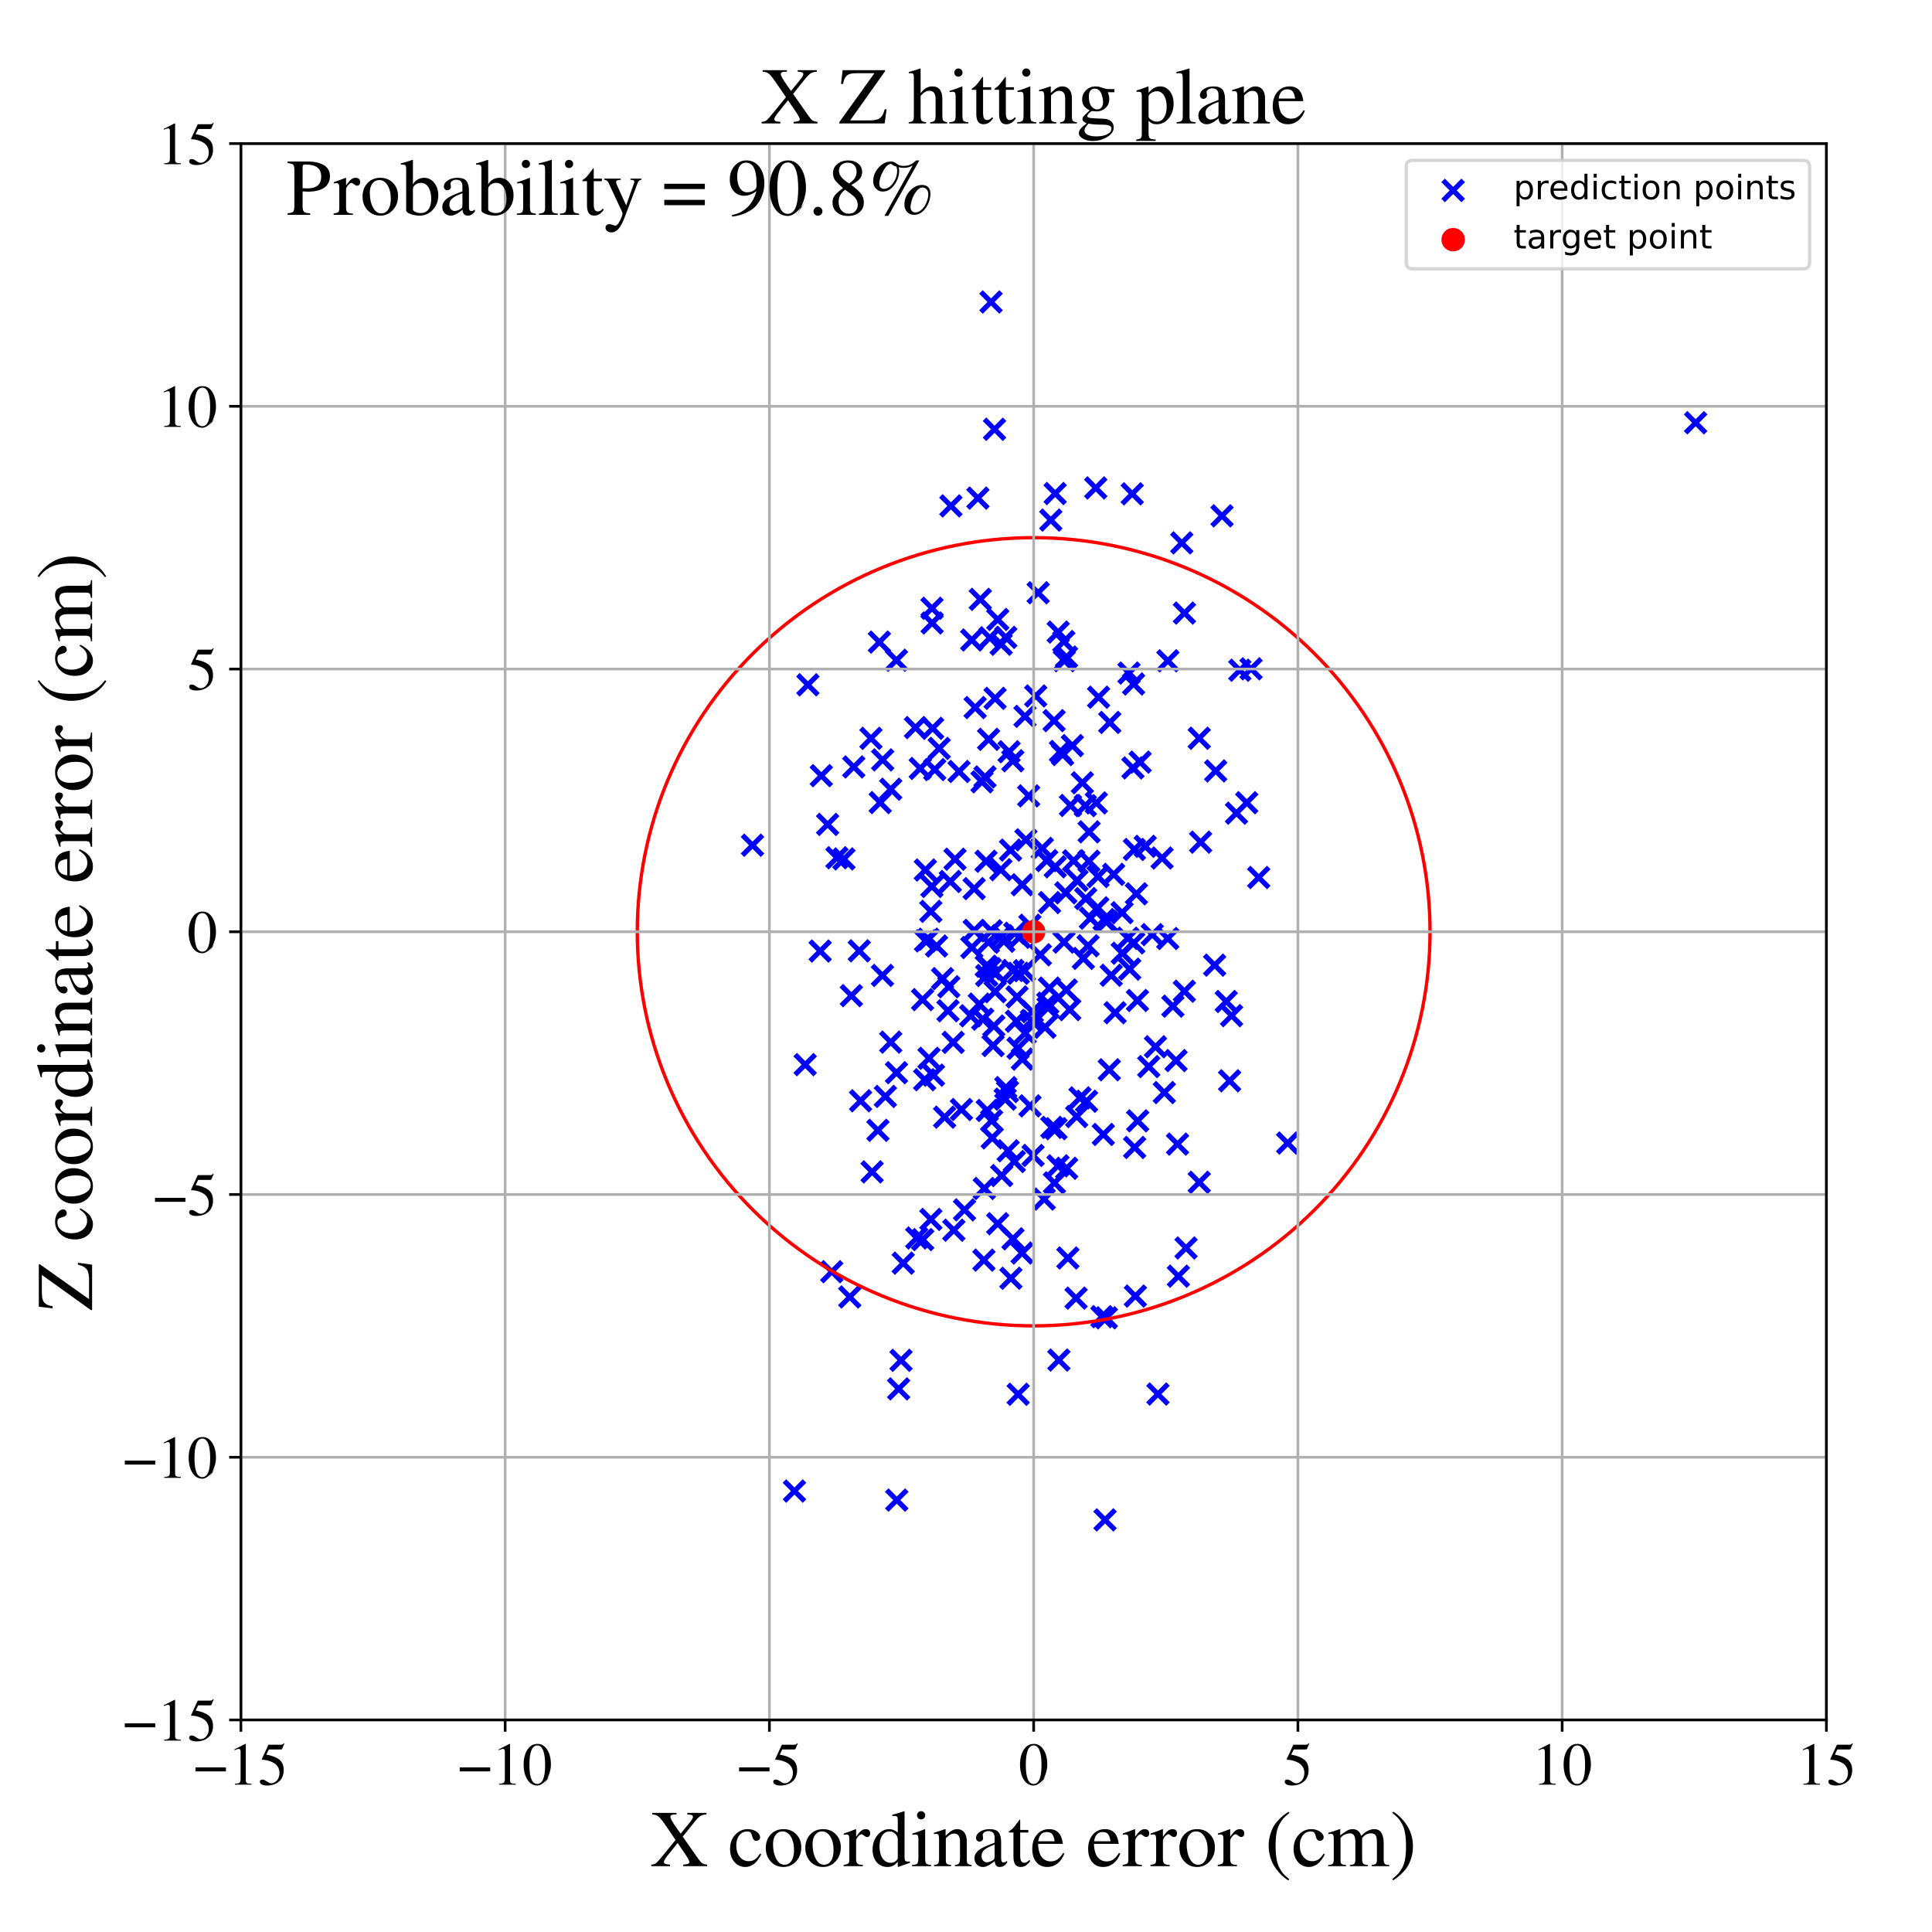 <?xml version="1.0" encoding="utf-8" standalone="no"?>
<!DOCTYPE svg PUBLIC "-//W3C//DTD SVG 1.1//EN"
  "http://www.w3.org/Graphics/SVG/1.1/DTD/svg11.dtd">
<!-- Created with matplotlib (https://matplotlib.org/) -->
<svg height="576pt" version="1.1" viewBox="0 0 576 576" width="576pt" xmlns="http://www.w3.org/2000/svg" xmlns:xlink="http://www.w3.org/1999/xlink">
 <defs>
  <style type="text/css">
*{stroke-linecap:butt;stroke-linejoin:round;}
  </style>
 </defs>
 <g id="figure_1">
  <g id="patch_1">
   <path d="M 0 576 
L 576 576 
L 576 0 
L 0 0 
z
" style="fill:#ffffff;"/>
  </g>
  <g id="axes_1">
   <g id="patch_2">
    <path d="M 71.822 512.784 
L 544.52 512.784 
L 544.52 42.802 
L 71.822 42.802 
z
" style="fill:#ffffff;"/>
   </g>
   <g id="PathCollection_1">
    <defs>
     <path d="M -3 3 
L 3 -3 
M -3 -3 
L 3 3 
" id="m39eedc4898" style="stroke:#0000ff;stroke-width:1.5;"/>
    </defs>
    <g clip-path="url(#pc0a3b44884)">
     <use style="fill:#0000ff;stroke:#0000ff;stroke-width:1.5;" x="505.53" xlink:href="#m39eedc4898" y="126.039"/>
     <use style="fill:#0000ff;stroke:#0000ff;stroke-width:1.5;" x="329.844" xlink:href="#m39eedc4898" y="392.887"/>
     <use style="fill:#0000ff;stroke:#0000ff;stroke-width:1.5;" x="337.966" xlink:href="#m39eedc4898" y="203.924"/>
     <use style="fill:#0000ff;stroke:#0000ff;stroke-width:1.5;" x="303.606" xlink:href="#m39eedc4898" y="290.164"/>
     <use style="fill:#0000ff;stroke:#0000ff;stroke-width:1.5;" x="267.925" xlink:href="#m39eedc4898" y="414.076"/>
     <use style="fill:#0000ff;stroke:#0000ff;stroke-width:1.5;" x="332.017" xlink:href="#m39eedc4898" y="260.681"/>
     <use style="fill:#0000ff;stroke:#0000ff;stroke-width:1.5;" x="298.759" xlink:href="#m39eedc4898" y="278.945"/>
     <use style="fill:#0000ff;stroke:#0000ff;stroke-width:1.5;" x="315.488" xlink:href="#m39eedc4898" y="188.451"/>
     <use style="fill:#0000ff;stroke:#0000ff;stroke-width:1.5;" x="275.937" xlink:href="#m39eedc4898" y="280.51"/>
     <use style="fill:#0000ff;stroke:#0000ff;stroke-width:1.5;" x="305.868" xlink:href="#m39eedc4898" y="250.373"/>
     <use style="fill:#0000ff;stroke:#0000ff;stroke-width:1.5;" x="297.473" xlink:href="#m39eedc4898" y="184.687"/>
     <use style="fill:#0000ff;stroke:#0000ff;stroke-width:1.5;" x="317.75" xlink:href="#m39eedc4898" y="266.187"/>
     <use style="fill:#0000ff;stroke:#0000ff;stroke-width:1.5;" x="368.642" xlink:href="#m39eedc4898" y="242.438"/>
     <use style="fill:#0000ff;stroke:#0000ff;stroke-width:1.5;" x="318.93" xlink:href="#m39eedc4898" y="301.004"/>
     <use style="fill:#0000ff;stroke:#0000ff;stroke-width:1.5;" x="321.985" xlink:href="#m39eedc4898" y="327.321"/>
     <use style="fill:#0000ff;stroke:#0000ff;stroke-width:1.5;" x="267.27" xlink:href="#m39eedc4898" y="196.839"/>
     <use style="fill:#0000ff;stroke:#0000ff;stroke-width:1.5;" x="324.651" xlink:href="#m39eedc4898" y="256.746"/>
     <use style="fill:#0000ff;stroke:#0000ff;stroke-width:1.5;" x="314.579" xlink:href="#m39eedc4898" y="147.14"/>
     <use style="fill:#0000ff;stroke:#0000ff;stroke-width:1.5;" x="347.125" xlink:href="#m39eedc4898" y="325.735"/>
     <use style="fill:#0000ff;stroke:#0000ff;stroke-width:1.5;" x="338.801" xlink:href="#m39eedc4898" y="266.479"/>
     <use style="fill:#0000ff;stroke:#0000ff;stroke-width:1.5;" x="327.529" xlink:href="#m39eedc4898" y="207.864"/>
     <use style="fill:#0000ff;stroke:#0000ff;stroke-width:1.5;" x="299.678" xlink:href="#m39eedc4898" y="327.701"/>
     <use style="fill:#0000ff;stroke:#0000ff;stroke-width:1.5;" x="314.835" xlink:href="#m39eedc4898" y="336.502"/>
     <use style="fill:#0000ff;stroke:#0000ff;stroke-width:1.5;" x="302.552" xlink:href="#m39eedc4898" y="278.239"/>
     <use style="fill:#0000ff;stroke:#0000ff;stroke-width:1.5;" x="279.222" xlink:href="#m39eedc4898" y="282.043"/>
     <use style="fill:#0000ff;stroke:#0000ff;stroke-width:1.5;" x="313.575" xlink:href="#m39eedc4898" y="336.108"/>
     <use style="fill:#0000ff;stroke:#0000ff;stroke-width:1.5;" x="320.995" xlink:href="#m39eedc4898" y="332.879"/>
     <use style="fill:#0000ff;stroke:#0000ff;stroke-width:1.5;" x="244.519" xlink:href="#m39eedc4898" y="283.537"/>
     <use style="fill:#0000ff;stroke:#0000ff;stroke-width:1.5;" x="326.683" xlink:href="#m39eedc4898" y="145.469"/>
     <use style="fill:#0000ff;stroke:#0000ff;stroke-width:1.5;" x="357.953" xlink:href="#m39eedc4898" y="251.075"/>
     <use style="fill:#0000ff;stroke:#0000ff;stroke-width:1.5;" x="330.719" xlink:href="#m39eedc4898" y="318.935"/>
     <use style="fill:#0000ff;stroke:#0000ff;stroke-width:1.5;" x="275.086" xlink:href="#m39eedc4898" y="369.571"/>
     <use style="fill:#0000ff;stroke:#0000ff;stroke-width:1.5;" x="302.006" xlink:href="#m39eedc4898" y="289.332"/>
     <use style="fill:#0000ff;stroke:#0000ff;stroke-width:1.5;" x="283.309" xlink:href="#m39eedc4898" y="262.794"/>
     <use style="fill:#0000ff;stroke:#0000ff;stroke-width:1.5;" x="346.455" xlink:href="#m39eedc4898" y="255.802"/>
     <use style="fill:#0000ff;stroke:#0000ff;stroke-width:1.5;" x="331.296" xlink:href="#m39eedc4898" y="290.77"/>
     <use style="fill:#0000ff;stroke:#0000ff;stroke-width:1.5;" x="265.555" xlink:href="#m39eedc4898" y="235.295"/>
     <use style="fill:#0000ff;stroke:#0000ff;stroke-width:1.5;" x="303.211" xlink:href="#m39eedc4898" y="297.216"/>
     <use style="fill:#0000ff;stroke:#0000ff;stroke-width:1.5;" x="383.894" xlink:href="#m39eedc4898" y="340.784"/>
     <use style="fill:#0000ff;stroke:#0000ff;stroke-width:1.5;" x="322.696" xlink:href="#m39eedc4898" y="233.375"/>
     <use style="fill:#0000ff;stroke:#0000ff;stroke-width:1.5;" x="260.004" xlink:href="#m39eedc4898" y="349.384"/>
     <use style="fill:#0000ff;stroke:#0000ff;stroke-width:1.5;" x="309.514" xlink:href="#m39eedc4898" y="176.727"/>
     <use style="fill:#0000ff;stroke:#0000ff;stroke-width:1.5;" x="253.825" xlink:href="#m39eedc4898" y="296.843"/>
     <use style="fill:#0000ff;stroke:#0000ff;stroke-width:1.5;" x="367.172" xlink:href="#m39eedc4898" y="302.802"/>
     <use style="fill:#0000ff;stroke:#0000ff;stroke-width:1.5;" x="296.85" xlink:href="#m39eedc4898" y="290.074"/>
     <use style="fill:#0000ff;stroke:#0000ff;stroke-width:1.5;" x="308" xlink:href="#m39eedc4898" y="344.48"/>
     <use style="fill:#0000ff;stroke:#0000ff;stroke-width:1.5;" x="240.05" xlink:href="#m39eedc4898" y="317.403"/>
     <use style="fill:#0000ff;stroke:#0000ff;stroke-width:1.5;" x="299.858" xlink:href="#m39eedc4898" y="190.02"/>
     <use style="fill:#0000ff;stroke:#0000ff;stroke-width:1.5;" x="294.673" xlink:href="#m39eedc4898" y="280.91"/>
     <use style="fill:#0000ff;stroke:#0000ff;stroke-width:1.5;" x="276.969" xlink:href="#m39eedc4898" y="315.522"/>
     <use style="fill:#0000ff;stroke:#0000ff;stroke-width:1.5;" x="282.625" xlink:href="#m39eedc4898" y="301.341"/>
     <use style="fill:#0000ff;stroke:#0000ff;stroke-width:1.5;" x="236.857" xlink:href="#m39eedc4898" y="444.538"/>
     <use style="fill:#0000ff;stroke:#0000ff;stroke-width:1.5;" x="281.012" xlink:href="#m39eedc4898" y="291.76"/>
     <use style="fill:#0000ff;stroke:#0000ff;stroke-width:1.5;" x="315.684" xlink:href="#m39eedc4898" y="405.481"/>
     <use style="fill:#0000ff;stroke:#0000ff;stroke-width:1.5;" x="312.904" xlink:href="#m39eedc4898" y="269.084"/>
     <use style="fill:#0000ff;stroke:#0000ff;stroke-width:1.5;" x="323.572" xlink:href="#m39eedc4898" y="240.191"/>
     <use style="fill:#0000ff;stroke:#0000ff;stroke-width:1.5;" x="275.677" xlink:href="#m39eedc4898" y="321.906"/>
     <use style="fill:#0000ff;stroke:#0000ff;stroke-width:1.5;" x="281.625" xlink:href="#m39eedc4898" y="333.067"/>
     <use style="fill:#0000ff;stroke:#0000ff;stroke-width:1.5;" x="316.8" xlink:href="#m39eedc4898" y="224.958"/>
     <use style="fill:#0000ff;stroke:#0000ff;stroke-width:1.5;" x="329.956" xlink:href="#m39eedc4898" y="274.696"/>
     <use style="fill:#0000ff;stroke:#0000ff;stroke-width:1.5;" x="338.21" xlink:href="#m39eedc4898" y="253.256"/>
     <use style="fill:#0000ff;stroke:#0000ff;stroke-width:1.5;" x="287.557" xlink:href="#m39eedc4898" y="360.712"/>
     <use style="fill:#0000ff;stroke:#0000ff;stroke-width:1.5;" x="278.678" xlink:href="#m39eedc4898" y="229.438"/>
     <use style="fill:#0000ff;stroke:#0000ff;stroke-width:1.5;" x="294.174" xlink:href="#m39eedc4898" y="290.834"/>
     <use style="fill:#0000ff;stroke:#0000ff;stroke-width:1.5;" x="319.148" xlink:href="#m39eedc4898" y="240.136"/>
     <use style="fill:#0000ff;stroke:#0000ff;stroke-width:1.5;" x="339.115" xlink:href="#m39eedc4898" y="298.274"/>
     <use style="fill:#0000ff;stroke:#0000ff;stroke-width:1.5;" x="300.371" xlink:href="#m39eedc4898" y="325.435"/>
     <use style="fill:#0000ff;stroke:#0000ff;stroke-width:1.5;" x="261.741" xlink:href="#m39eedc4898" y="336.988"/>
     <use style="fill:#0000ff;stroke:#0000ff;stroke-width:1.5;" x="272.928" xlink:href="#m39eedc4898" y="216.92"/>
     <use style="fill:#0000ff;stroke:#0000ff;stroke-width:1.5;" x="318.012" xlink:href="#m39eedc4898" y="348.309"/>
     <use style="fill:#0000ff;stroke:#0000ff;stroke-width:1.5;" x="289.706" xlink:href="#m39eedc4898" y="190.803"/>
     <use style="fill:#0000ff;stroke:#0000ff;stroke-width:1.5;" x="312.862" xlink:href="#m39eedc4898" y="294.589"/>
     <use style="fill:#0000ff;stroke:#0000ff;stroke-width:1.5;" x="338.276" xlink:href="#m39eedc4898" y="342.101"/>
     <use style="fill:#0000ff;stroke:#0000ff;stroke-width:1.5;" x="365.586" xlink:href="#m39eedc4898" y="298.581"/>
     <use style="fill:#0000ff;stroke:#0000ff;stroke-width:1.5;" x="314.604" xlink:href="#m39eedc4898" y="258.425"/>
     <use style="fill:#0000ff;stroke:#0000ff;stroke-width:1.5;" x="322.978" xlink:href="#m39eedc4898" y="285.731"/>
     <use style="fill:#0000ff;stroke:#0000ff;stroke-width:1.5;" x="251.602" xlink:href="#m39eedc4898" y="256.077"/>
     <use style="fill:#0000ff;stroke:#0000ff;stroke-width:1.5;" x="293.976" xlink:href="#m39eedc4898" y="256.771"/>
     <use style="fill:#0000ff;stroke:#0000ff;stroke-width:1.5;" x="305.583" xlink:href="#m39eedc4898" y="213.577"/>
     <use style="fill:#0000ff;stroke:#0000ff;stroke-width:1.5;" x="275.878" xlink:href="#m39eedc4898" y="259.388"/>
     <use style="fill:#0000ff;stroke:#0000ff;stroke-width:1.5;" x="304.759" xlink:href="#m39eedc4898" y="263.775"/>
     <use style="fill:#0000ff;stroke:#0000ff;stroke-width:1.5;" x="310.152" xlink:href="#m39eedc4898" y="284.656"/>
     <use style="fill:#0000ff;stroke:#0000ff;stroke-width:1.5;" x="348.192" xlink:href="#m39eedc4898" y="197.008"/>
     <use style="fill:#0000ff;stroke:#0000ff;stroke-width:1.5;" x="328.511" xlink:href="#m39eedc4898" y="392.549"/>
     <use style="fill:#0000ff;stroke:#0000ff;stroke-width:1.5;" x="298.477" xlink:href="#m39eedc4898" y="192.069"/>
     <use style="fill:#0000ff;stroke:#0000ff;stroke-width:1.5;" x="295.641" xlink:href="#m39eedc4898" y="334.128"/>
     <use style="fill:#0000ff;stroke:#0000ff;stroke-width:1.5;" x="262.175" xlink:href="#m39eedc4898" y="191.434"/>
     <use style="fill:#0000ff;stroke:#0000ff;stroke-width:1.5;" x="275.055" xlink:href="#m39eedc4898" y="298.024"/>
     <use style="fill:#0000ff;stroke:#0000ff;stroke-width:1.5;" x="299.263" xlink:href="#m39eedc4898" y="280.623"/>
     <use style="fill:#0000ff;stroke:#0000ff;stroke-width:1.5;" x="292.982" xlink:href="#m39eedc4898" y="303.854"/>
     <use style="fill:#0000ff;stroke:#0000ff;stroke-width:1.5;" x="247.972" xlink:href="#m39eedc4898" y="379.143"/>
     <use style="fill:#0000ff;stroke:#0000ff;stroke-width:1.5;" x="289.406" xlink:href="#m39eedc4898" y="302.839"/>
     <use style="fill:#0000ff;stroke:#0000ff;stroke-width:1.5;" x="343.526" xlink:href="#m39eedc4898" y="278.645"/>
     <use style="fill:#0000ff;stroke:#0000ff;stroke-width:1.5;" x="337.563" xlink:href="#m39eedc4898" y="147.229"/>
     <use style="fill:#0000ff;stroke:#0000ff;stroke-width:1.5;" x="284.368" xlink:href="#m39eedc4898" y="366.765"/>
     <use style="fill:#0000ff;stroke:#0000ff;stroke-width:1.5;" x="357.538" xlink:href="#m39eedc4898" y="352.484"/>
     <use style="fill:#0000ff;stroke:#0000ff;stroke-width:1.5;" x="307.759" xlink:href="#m39eedc4898" y="301.626"/>
     <use style="fill:#0000ff;stroke:#0000ff;stroke-width:1.5;" x="292.77" xlink:href="#m39eedc4898" y="233.087"/>
     <use style="fill:#0000ff;stroke:#0000ff;stroke-width:1.5;" x="334.531" xlink:href="#m39eedc4898" y="272.097"/>
     <use style="fill:#0000ff;stroke:#0000ff;stroke-width:1.5;" x="305.648" xlink:href="#m39eedc4898" y="308.033"/>
     <use style="fill:#0000ff;stroke:#0000ff;stroke-width:1.5;" x="312.073" xlink:href="#m39eedc4898" y="256.576"/>
     <use style="fill:#0000ff;stroke:#0000ff;stroke-width:1.5;" x="369.629" xlink:href="#m39eedc4898" y="199.814"/>
     <use style="fill:#0000ff;stroke:#0000ff;stroke-width:1.5;" x="246.744" xlink:href="#m39eedc4898" y="245.783"/>
     <use style="fill:#0000ff;stroke:#0000ff;stroke-width:1.5;" x="317.214" xlink:href="#m39eedc4898" y="280.879"/>
     <use style="fill:#0000ff;stroke:#0000ff;stroke-width:1.5;" x="278.303" xlink:href="#m39eedc4898" y="320.544"/>
     <use style="fill:#0000ff;stroke:#0000ff;stroke-width:1.5;" x="304.717" xlink:href="#m39eedc4898" y="373.572"/>
     <use style="fill:#0000ff;stroke:#0000ff;stroke-width:1.5;" x="301.381" xlink:href="#m39eedc4898" y="381.094"/>
     <use style="fill:#0000ff;stroke:#0000ff;stroke-width:1.5;" x="324.385" xlink:href="#m39eedc4898" y="281.963"/>
     <use style="fill:#0000ff;stroke:#0000ff;stroke-width:1.5;" x="240.864" xlink:href="#m39eedc4898" y="204.164"/>
     <use style="fill:#0000ff;stroke:#0000ff;stroke-width:1.5;" x="306.689" xlink:href="#m39eedc4898" y="237.288"/>
     <use style="fill:#0000ff;stroke:#0000ff;stroke-width:1.5;" x="366.588" xlink:href="#m39eedc4898" y="322.226"/>
     <use style="fill:#0000ff;stroke:#0000ff;stroke-width:1.5;" x="353.105" xlink:href="#m39eedc4898" y="295.523"/>
     <use style="fill:#0000ff;stroke:#0000ff;stroke-width:1.5;" x="302.397" xlink:href="#m39eedc4898" y="346.283"/>
     <use style="fill:#0000ff;stroke:#0000ff;stroke-width:1.5;" x="339.182" xlink:href="#m39eedc4898" y="334.162"/>
     <use style="fill:#0000ff;stroke:#0000ff;stroke-width:1.5;" x="338.494" xlink:href="#m39eedc4898" y="386.404"/>
     <use style="fill:#0000ff;stroke:#0000ff;stroke-width:1.5;" x="300.839" xlink:href="#m39eedc4898" y="224.129"/>
     <use style="fill:#0000ff;stroke:#0000ff;stroke-width:1.5;" x="311.318" xlink:href="#m39eedc4898" y="357.495"/>
     <use style="fill:#0000ff;stroke:#0000ff;stroke-width:1.5;" x="294.037" xlink:href="#m39eedc4898" y="288.057"/>
     <use style="fill:#0000ff;stroke:#0000ff;stroke-width:1.5;" x="294.736" xlink:href="#m39eedc4898" y="220.424"/>
     <use style="fill:#0000ff;stroke:#0000ff;stroke-width:1.5;" x="336.593" xlink:href="#m39eedc4898" y="200.661"/>
     <use style="fill:#0000ff;stroke:#0000ff;stroke-width:1.5;" x="282.87" xlink:href="#m39eedc4898" y="294.186"/>
     <use style="fill:#0000ff;stroke:#0000ff;stroke-width:1.5;" x="342.483" xlink:href="#m39eedc4898" y="317.981"/>
     <use style="fill:#0000ff;stroke:#0000ff;stroke-width:1.5;" x="317.898" xlink:href="#m39eedc4898" y="295.134"/>
     <use style="fill:#0000ff;stroke:#0000ff;stroke-width:1.5;" x="290.453" xlink:href="#m39eedc4898" y="277.378"/>
     <use style="fill:#0000ff;stroke:#0000ff;stroke-width:1.5;" x="296.294" xlink:href="#m39eedc4898" y="305.899"/>
     <use style="fill:#0000ff;stroke:#0000ff;stroke-width:1.5;" x="256.178" xlink:href="#m39eedc4898" y="283.474"/>
     <use style="fill:#0000ff;stroke:#0000ff;stroke-width:1.5;" x="295.23" xlink:href="#m39eedc4898" y="288.796"/>
     <use style="fill:#0000ff;stroke:#0000ff;stroke-width:1.5;" x="292.262" xlink:href="#m39eedc4898" y="178.689"/>
     <use style="fill:#0000ff;stroke:#0000ff;stroke-width:1.5;" x="285.922" xlink:href="#m39eedc4898" y="230.01"/>
     <use style="fill:#0000ff;stroke:#0000ff;stroke-width:1.5;" x="296.668" xlink:href="#m39eedc4898" y="208.201"/>
     <use style="fill:#0000ff;stroke:#0000ff;stroke-width:1.5;" x="609.21" xlink:href="#m39eedc4898" y="221.042"/>
     <use style="fill:#0000ff;stroke:#0000ff;stroke-width:1.5;" x="254.536" xlink:href="#m39eedc4898" y="228.652"/>
     <use style="fill:#0000ff;stroke:#0000ff;stroke-width:1.5;" x="277.905" xlink:href="#m39eedc4898" y="185.731"/>
     <use style="fill:#0000ff;stroke:#0000ff;stroke-width:1.5;" x="295.114" xlink:href="#m39eedc4898" y="190.15"/>
     <use style="fill:#0000ff;stroke:#0000ff;stroke-width:1.5;" x="305.41" xlink:href="#m39eedc4898" y="289.392"/>
     <use style="fill:#0000ff;stroke:#0000ff;stroke-width:1.5;" x="320.081" xlink:href="#m39eedc4898" y="256.633"/>
     <use style="fill:#0000ff;stroke:#0000ff;stroke-width:1.5;" x="336.241" xlink:href="#m39eedc4898" y="279.714"/>
     <use style="fill:#0000ff;stroke:#0000ff;stroke-width:1.5;" x="296.074" xlink:href="#m39eedc4898" y="311.726"/>
     <use style="fill:#0000ff;stroke:#0000ff;stroke-width:1.5;" x="284.182" xlink:href="#m39eedc4898" y="310.772"/>
     <use style="fill:#0000ff;stroke:#0000ff;stroke-width:1.5;" x="336.806" xlink:href="#m39eedc4898" y="288.939"/>
     <use style="fill:#0000ff;stroke:#0000ff;stroke-width:1.5;" x="345.222" xlink:href="#m39eedc4898" y="415.619"/>
     <use style="fill:#0000ff;stroke:#0000ff;stroke-width:1.5;" x="262.422" xlink:href="#m39eedc4898" y="239.279"/>
     <use style="fill:#0000ff;stroke:#0000ff;stroke-width:1.5;" x="339.903" xlink:href="#m39eedc4898" y="227.213"/>
     <use style="fill:#0000ff;stroke:#0000ff;stroke-width:1.5;" x="338.018" xlink:href="#m39eedc4898" y="281.11"/>
     <use style="fill:#0000ff;stroke:#0000ff;stroke-width:1.5;" x="334.581" xlink:href="#m39eedc4898" y="284.188"/>
     <use style="fill:#0000ff;stroke:#0000ff;stroke-width:1.5;" x="308.786" xlink:href="#m39eedc4898" y="207.495"/>
     <use style="fill:#0000ff;stroke:#0000ff;stroke-width:1.5;" x="307.051" xlink:href="#m39eedc4898" y="275.847"/>
     <use style="fill:#0000ff;stroke:#0000ff;stroke-width:1.5;" x="318.373" xlink:href="#m39eedc4898" y="375.047"/>
     <use style="fill:#0000ff;stroke:#0000ff;stroke-width:1.5;" x="290.728" xlink:href="#m39eedc4898" y="210.952"/>
     <use style="fill:#0000ff;stroke:#0000ff;stroke-width:1.5;" x="303.549" xlink:href="#m39eedc4898" y="415.686"/>
     <use style="fill:#0000ff;stroke:#0000ff;stroke-width:1.5;" x="296.676" xlink:href="#m39eedc4898" y="295.658"/>
     <use style="fill:#0000ff;stroke:#0000ff;stroke-width:1.5;" x="323.941" xlink:href="#m39eedc4898" y="328.321"/>
     <use style="fill:#0000ff;stroke:#0000ff;stroke-width:1.5;" x="353.121" xlink:href="#m39eedc4898" y="182.776"/>
     <use style="fill:#0000ff;stroke:#0000ff;stroke-width:1.5;" x="286.637" xlink:href="#m39eedc4898" y="330.783"/>
     <use style="fill:#0000ff;stroke:#0000ff;stroke-width:1.5;" x="284.717" xlink:href="#m39eedc4898" y="256.162"/>
     <use style="fill:#0000ff;stroke:#0000ff;stroke-width:1.5;" x="277.836" xlink:href="#m39eedc4898" y="264.279"/>
     <use style="fill:#0000ff;stroke:#0000ff;stroke-width:1.5;" x="332.457" xlink:href="#m39eedc4898" y="301.935"/>
     <use style="fill:#0000ff;stroke:#0000ff;stroke-width:1.5;" x="353.598" xlink:href="#m39eedc4898" y="372.07"/>
     <use style="fill:#0000ff;stroke:#0000ff;stroke-width:1.5;" x="297.451" xlink:href="#m39eedc4898" y="364.832"/>
     <use style="fill:#0000ff;stroke:#0000ff;stroke-width:1.5;" x="256.567" xlink:href="#m39eedc4898" y="328.182"/>
     <use style="fill:#0000ff;stroke:#0000ff;stroke-width:1.5;" x="295.812" xlink:href="#m39eedc4898" y="339.246"/>
     <use style="fill:#0000ff;stroke:#0000ff;stroke-width:1.5;" x="300.557" xlink:href="#m39eedc4898" y="343.096"/>
     <use style="fill:#0000ff;stroke:#0000ff;stroke-width:1.5;" x="319.712" xlink:href="#m39eedc4898" y="222.284"/>
     <use style="fill:#0000ff;stroke:#0000ff;stroke-width:1.5;" x="303.026" xlink:href="#m39eedc4898" y="304.452"/>
     <use style="fill:#0000ff;stroke:#0000ff;stroke-width:1.5;" x="274.349" xlink:href="#m39eedc4898" y="229.102"/>
     <use style="fill:#0000ff;stroke:#0000ff;stroke-width:1.5;" x="311.535" xlink:href="#m39eedc4898" y="306.265"/>
     <use style="fill:#0000ff;stroke:#0000ff;stroke-width:1.5;" x="259.654" xlink:href="#m39eedc4898" y="220.128"/>
     <use style="fill:#0000ff;stroke:#0000ff;stroke-width:1.5;" x="249.521" xlink:href="#m39eedc4898" y="255.729"/>
     <use style="fill:#0000ff;stroke:#0000ff;stroke-width:1.5;" x="329.15" xlink:href="#m39eedc4898" y="274.165"/>
     <use style="fill:#0000ff;stroke:#0000ff;stroke-width:1.5;" x="293.34" xlink:href="#m39eedc4898" y="375.688"/>
     <use style="fill:#0000ff;stroke:#0000ff;stroke-width:1.5;" x="321.094" xlink:href="#m39eedc4898" y="262.481"/>
     <use style="fill:#0000ff;stroke:#0000ff;stroke-width:1.5;" x="329.453" xlink:href="#m39eedc4898" y="453.138"/>
     <use style="fill:#0000ff;stroke:#0000ff;stroke-width:1.5;" x="312.453" xlink:href="#m39eedc4898" y="300.465"/>
     <use style="fill:#0000ff;stroke:#0000ff;stroke-width:1.5;" x="291.552" xlink:href="#m39eedc4898" y="148.504"/>
     <use style="fill:#0000ff;stroke:#0000ff;stroke-width:1.5;" x="224.353" xlink:href="#m39eedc4898" y="251.992"/>
     <use style="fill:#0000ff;stroke:#0000ff;stroke-width:1.5;" x="317.161" xlink:href="#m39eedc4898" y="191.266"/>
     <use style="fill:#0000ff;stroke:#0000ff;stroke-width:1.5;" x="326.852" xlink:href="#m39eedc4898" y="239.377"/>
     <use style="fill:#0000ff;stroke:#0000ff;stroke-width:1.5;" x="277.51" xlink:href="#m39eedc4898" y="271.71"/>
     <use style="fill:#0000ff;stroke:#0000ff;stroke-width:1.5;" x="263.961" xlink:href="#m39eedc4898" y="326.889"/>
     <use style="fill:#0000ff;stroke:#0000ff;stroke-width:1.5;" x="303.507" xlink:href="#m39eedc4898" y="312.509"/>
     <use style="fill:#0000ff;stroke:#0000ff;stroke-width:1.5;" x="265.561" xlink:href="#m39eedc4898" y="310.703"/>
     <use style="fill:#0000ff;stroke:#0000ff;stroke-width:1.5;" x="375.267" xlink:href="#m39eedc4898" y="261.61"/>
     <use style="fill:#0000ff;stroke:#0000ff;stroke-width:1.5;" x="263.155" xlink:href="#m39eedc4898" y="226.552"/>
     <use style="fill:#0000ff;stroke:#0000ff;stroke-width:1.5;" x="312.384" xlink:href="#m39eedc4898" y="299.074"/>
     <use style="fill:#0000ff;stroke:#0000ff;stroke-width:1.5;" x="307.518" xlink:href="#m39eedc4898" y="304.229"/>
     <use style="fill:#0000ff;stroke:#0000ff;stroke-width:1.5;" x="330.858" xlink:href="#m39eedc4898" y="215.387"/>
     <use style="fill:#0000ff;stroke:#0000ff;stroke-width:1.5;" x="317.967" xlink:href="#m39eedc4898" y="195.895"/>
     <use style="fill:#0000ff;stroke:#0000ff;stroke-width:1.5;" x="293.452" xlink:href="#m39eedc4898" y="354.324"/>
     <use style="fill:#0000ff;stroke:#0000ff;stroke-width:1.5;" x="344.486" xlink:href="#m39eedc4898" y="312.082"/>
     <use style="fill:#0000ff;stroke:#0000ff;stroke-width:1.5;" x="299.861" xlink:href="#m39eedc4898" y="324.254"/>
     <use style="fill:#0000ff;stroke:#0000ff;stroke-width:1.5;" x="295.535" xlink:href="#m39eedc4898" y="277.52"/>
     <use style="fill:#0000ff;stroke:#0000ff;stroke-width:1.5;" x="362.443" xlink:href="#m39eedc4898" y="229.841"/>
     <use style="fill:#0000ff;stroke:#0000ff;stroke-width:1.5;" x="290.431" xlink:href="#m39eedc4898" y="264.934"/>
     <use style="fill:#0000ff;stroke:#0000ff;stroke-width:1.5;" x="280.016" xlink:href="#m39eedc4898" y="223.124"/>
     <use style="fill:#0000ff;stroke:#0000ff;stroke-width:1.5;" x="296.504" xlink:href="#m39eedc4898" y="127.982"/>
     <use style="fill:#0000ff;stroke:#0000ff;stroke-width:1.5;" x="253.346" xlink:href="#m39eedc4898" y="386.673"/>
     <use style="fill:#0000ff;stroke:#0000ff;stroke-width:1.5;" x="310.751" xlink:href="#m39eedc4898" y="252.937"/>
     <use style="fill:#0000ff;stroke:#0000ff;stroke-width:1.5;" x="350.622" xlink:href="#m39eedc4898" y="316.2"/>
     <use style="fill:#0000ff;stroke:#0000ff;stroke-width:1.5;" x="291.958" xlink:href="#m39eedc4898" y="299.361"/>
     <use style="fill:#0000ff;stroke:#0000ff;stroke-width:1.5;" x="341.428" xlink:href="#m39eedc4898" y="252.327"/>
     <use style="fill:#0000ff;stroke:#0000ff;stroke-width:1.5;" x="325.077" xlink:href="#m39eedc4898" y="273.744"/>
     <use style="fill:#0000ff;stroke:#0000ff;stroke-width:1.5;" x="303.926" xlink:href="#m39eedc4898" y="279.449"/>
     <use style="fill:#0000ff;stroke:#0000ff;stroke-width:1.5;" x="314.362" xlink:href="#m39eedc4898" y="352.656"/>
     <use style="fill:#0000ff;stroke:#0000ff;stroke-width:1.5;" x="315.42" xlink:href="#m39eedc4898" y="347.574"/>
     <use style="fill:#0000ff;stroke:#0000ff;stroke-width:1.5;" x="276.82" xlink:href="#m39eedc4898" y="280.014"/>
     <use style="fill:#0000ff;stroke:#0000ff;stroke-width:1.5;" x="362.127" xlink:href="#m39eedc4898" y="287.74"/>
     <use style="fill:#0000ff;stroke:#0000ff;stroke-width:1.5;" x="298.639" xlink:href="#m39eedc4898" y="350.47"/>
     <use style="fill:#0000ff;stroke:#0000ff;stroke-width:1.5;" x="352.331" xlink:href="#m39eedc4898" y="161.855"/>
     <use style="fill:#0000ff;stroke:#0000ff;stroke-width:1.5;" x="273.311" xlink:href="#m39eedc4898" y="369.086"/>
     <use style="fill:#0000ff;stroke:#0000ff;stroke-width:1.5;" x="357.535" xlink:href="#m39eedc4898" y="220.094"/>
     <use style="fill:#0000ff;stroke:#0000ff;stroke-width:1.5;" x="263.09" xlink:href="#m39eedc4898" y="290.809"/>
     <use style="fill:#0000ff;stroke:#0000ff;stroke-width:1.5;" x="327.283" xlink:href="#m39eedc4898" y="270.656"/>
     <use style="fill:#0000ff;stroke:#0000ff;stroke-width:1.5;" x="302.003" xlink:href="#m39eedc4898" y="369.334"/>
     <use style="fill:#0000ff;stroke:#0000ff;stroke-width:1.5;" x="324.697" xlink:href="#m39eedc4898" y="248.007"/>
     <use style="fill:#0000ff;stroke:#0000ff;stroke-width:1.5;" x="349.676" xlink:href="#m39eedc4898" y="299.986"/>
     <use style="fill:#0000ff;stroke:#0000ff;stroke-width:1.5;" x="307.075" xlink:href="#m39eedc4898" y="329.699"/>
     <use style="fill:#0000ff;stroke:#0000ff;stroke-width:1.5;" x="298.391" xlink:href="#m39eedc4898" y="259.284"/>
     <use style="fill:#0000ff;stroke:#0000ff;stroke-width:1.5;" x="244.858" xlink:href="#m39eedc4898" y="231.256"/>
     <use style="fill:#0000ff;stroke:#0000ff;stroke-width:1.5;" x="323.687" xlink:href="#m39eedc4898" y="267.898"/>
     <use style="fill:#0000ff;stroke:#0000ff;stroke-width:1.5;" x="267.362" xlink:href="#m39eedc4898" y="447.234"/>
     <use style="fill:#0000ff;stroke:#0000ff;stroke-width:1.5;" x="371.698" xlink:href="#m39eedc4898" y="239.322"/>
     <use style="fill:#0000ff;stroke:#0000ff;stroke-width:1.5;" x="277.855" xlink:href="#m39eedc4898" y="181.347"/>
     <use style="fill:#0000ff;stroke:#0000ff;stroke-width:1.5;" x="348.152" xlink:href="#m39eedc4898" y="279.8"/>
     <use style="fill:#0000ff;stroke:#0000ff;stroke-width:1.5;" x="313.274" xlink:href="#m39eedc4898" y="155.056"/>
     <use style="fill:#0000ff;stroke:#0000ff;stroke-width:1.5;" x="586.705" xlink:href="#m39eedc4898" y="84.908"/>
     <use style="fill:#0000ff;stroke:#0000ff;stroke-width:1.5;" x="316.157" xlink:href="#m39eedc4898" y="224.031"/>
     <use style="fill:#0000ff;stroke:#0000ff;stroke-width:1.5;" x="268.627" xlink:href="#m39eedc4898" y="405.565"/>
     <use style="fill:#0000ff;stroke:#0000ff;stroke-width:1.5;" x="293.663" xlink:href="#m39eedc4898" y="231.634"/>
     <use style="fill:#0000ff;stroke:#0000ff;stroke-width:1.5;" x="327.357" xlink:href="#m39eedc4898" y="261.334"/>
     <use style="fill:#0000ff;stroke:#0000ff;stroke-width:1.5;" x="364.33" xlink:href="#m39eedc4898" y="153.79"/>
     <use style="fill:#0000ff;stroke:#0000ff;stroke-width:1.5;" x="351.32" xlink:href="#m39eedc4898" y="380.472"/>
     <use style="fill:#0000ff;stroke:#0000ff;stroke-width:1.5;" x="277.524" xlink:href="#m39eedc4898" y="363.552"/>
     <use style="fill:#0000ff;stroke:#0000ff;stroke-width:1.5;" x="372.982" xlink:href="#m39eedc4898" y="199.403"/>
     <use style="fill:#0000ff;stroke:#0000ff;stroke-width:1.5;" x="328.935" xlink:href="#m39eedc4898" y="338.224"/>
     <use style="fill:#0000ff;stroke:#0000ff;stroke-width:1.5;" x="283.503" xlink:href="#m39eedc4898" y="150.826"/>
     <use style="fill:#0000ff;stroke:#0000ff;stroke-width:1.5;" x="269.28" xlink:href="#m39eedc4898" y="376.59"/>
     <use style="fill:#0000ff;stroke:#0000ff;stroke-width:1.5;" x="278.058" xlink:href="#m39eedc4898" y="217.133"/>
     <use style="fill:#0000ff;stroke:#0000ff;stroke-width:1.5;" x="289.734" xlink:href="#m39eedc4898" y="282.49"/>
     <use style="fill:#0000ff;stroke:#0000ff;stroke-width:1.5;" x="294.339" xlink:href="#m39eedc4898" y="331.07"/>
     <use style="fill:#0000ff;stroke:#0000ff;stroke-width:1.5;" x="295.46" xlink:href="#m39eedc4898" y="90.035"/>
     <use style="fill:#0000ff;stroke:#0000ff;stroke-width:1.5;" x="301.959" xlink:href="#m39eedc4898" y="226.818"/>
     <use style="fill:#0000ff;stroke:#0000ff;stroke-width:1.5;" x="351.061" xlink:href="#m39eedc4898" y="341.097"/>
     <use style="fill:#0000ff;stroke:#0000ff;stroke-width:1.5;" x="320.813" xlink:href="#m39eedc4898" y="387.021"/>
     <use style="fill:#0000ff;stroke:#0000ff;stroke-width:1.5;" x="304.803" xlink:href="#m39eedc4898" y="315.765"/>
     <use style="fill:#0000ff;stroke:#0000ff;stroke-width:1.5;" x="314.262" xlink:href="#m39eedc4898" y="214.853"/>
     <use style="fill:#0000ff;stroke:#0000ff;stroke-width:1.5;" x="317.319" xlink:href="#m39eedc4898" y="196.978"/>
     <use style="fill:#0000ff;stroke:#0000ff;stroke-width:1.5;" x="267.275" xlink:href="#m39eedc4898" y="319.809"/>
     <use style="fill:#0000ff;stroke:#0000ff;stroke-width:1.5;" x="337.768" xlink:href="#m39eedc4898" y="228.943"/>
     <use style="fill:#0000ff;stroke:#0000ff;stroke-width:1.5;" x="301.275" xlink:href="#m39eedc4898" y="253.431"/>
    </g>
   </g>
   <g id="PathCollection_2">
    <defs>
     <path d="M 0 3 
C 0.796 3 1.559 2.684 2.121 2.121 
C 2.684 1.559 3 0.796 3 0 
C 3 -0.796 2.684 -1.559 2.121 -2.121 
C 1.559 -2.684 0.796 -3 0 -3 
C -0.796 -3 -1.559 -2.684 -2.121 -2.121 
C -2.684 -1.559 -3 -0.796 -3 0 
C -3 0.796 -2.684 1.559 -2.121 2.121 
C -1.559 2.684 -0.796 3 0 3 
z
" id="m729dd25851" style="stroke:#ff0000;"/>
    </defs>
    <g clip-path="url(#pc0a3b44884)">
     <use style="fill:#ff0000;stroke:#ff0000;" x="308.171" xlink:href="#m729dd25851" y="277.793"/>
    </g>
   </g>
   <g id="patch_3">
    <path clip-path="url(#pc0a3b44884)" d="M 308.171 395.288 
C 339.511 395.288 369.572 382.908 391.733 360.875 
C 413.894 338.841 426.346 308.953 426.346 277.793 
C 426.346 246.633 413.894 216.745 391.733 194.711 
C 369.572 172.677 339.511 160.297 308.171 160.297 
C 276.831 160.297 246.77 172.677 224.609 194.711 
C 202.448 216.745 189.997 246.633 189.997 277.793 
C 189.997 308.953 202.448 338.841 224.609 360.875 
C 246.77 382.908 276.831 395.288 308.171 395.288 
z
" style="fill:none;stroke:#ff0000;stroke-linejoin:miter;"/>
   </g>
   <g id="matplotlib.axis_1">
    <g id="xtick_1">
     <g id="line2d_1">
      <path clip-path="url(#pc0a3b44884)" d="M 71.822 512.784 
L 71.822 42.802 
" style="fill:none;stroke:#b0b0b0;stroke-linecap:square;stroke-width:0.8;"/>
     </g>
     <g id="line2d_2">
      <defs>
       <path d="M 0 0 
L 0 3.5 
" id="m0807114f7e" style="stroke:#000000;stroke-width:0.8;"/>
      </defs>
      <g>
       <use style="stroke:#000000;stroke-width:0.8;" x="71.822" xlink:href="#m0807114f7e" y="512.784"/>
      </g>
     </g>
     <g id="text_1">
      <!-- −15 -->
      <defs>
       <path d="M 3 22 
L 3 28.594 
L 53.406 28.594 
L 53.406 22 
z
" id="FreeSerif-8722"/>
       <path d="M 18.297 59.297 
Q 16.5 59.297 11.094 57.094 
L 11.094 58.5 
L 29.094 67.594 
L 29.906 67.406 
L 29.906 7.406 
Q 29.906 3.797 31.703 2.688 
Q 33.5 1.594 39.406 1.5 
L 39.406 0 
L 11.797 0 
L 11.797 1.5 
Q 17.406 1.703 19.344 3.141 
Q 21.297 4.594 21.297 9.297 
L 21.297 54.594 
Q 21.297 59.297 18.297 59.297 
z
" id="FreeSerif-49"/>
       <path d="M 35.703 19.406 
Q 35.703 24.703 33.344 28.797 
Q 31 32.906 27.641 35.156 
Q 24.297 37.406 20.141 38.844 
Q 16 40.297 12.953 40.75 
Q 9.906 41.203 7.594 41.203 
Q 6.406 41.203 6.406 42 
Q 6.406 42.297 6.5 42.5 
L 17.406 66.203 
L 38.297 66.203 
Q 39.906 66.203 40.844 66.703 
Q 41.797 67.203 42.906 68.797 
L 43.797 68.094 
L 40 59.203 
Q 39.594 58.297 37.703 58.297 
L 18.094 58.297 
L 13.906 49.797 
Q 28.5 47.203 35.594 41.344 
Q 42.703 35.5 42.703 24.203 
Q 42.703 18.297 40.844 13.688 
Q 39 9.094 36.141 6.297 
Q 33.297 3.5 29.547 1.703 
Q 25.797 -0.094 22.344 -0.75 
Q 18.906 -1.406 15.406 -1.406 
Q 9.797 -1.406 6.5 0.25 
Q 3.203 1.906 3.203 4.797 
Q 3.203 8.5 7.5 8.5 
Q 10.297 8.5 14.75 5.391 
Q 19.203 2.297 21.797 2.297 
Q 27.703 2.297 31.703 7.25 
Q 35.703 12.203 35.703 19.406 
z
" id="FreeSerif-53"/>
      </defs>
      <g transform="translate(57.746 532.077)scale(0.18 -0.18)">
       <use xlink:href="#FreeSerif-8722"/>
       <use x="56.4" xlink:href="#FreeSerif-49"/>
       <use x="106.4" xlink:href="#FreeSerif-53"/>
      </g>
     </g>
    </g>
    <g id="xtick_2">
     <g id="line2d_3">
      <path clip-path="url(#pc0a3b44884)" d="M 150.605 512.784 
L 150.605 42.802 
" style="fill:none;stroke:#b0b0b0;stroke-linecap:square;stroke-width:0.8;"/>
     </g>
     <g id="line2d_4">
      <g>
       <use style="stroke:#000000;stroke-width:0.8;" x="150.605" xlink:href="#m0807114f7e" y="512.784"/>
      </g>
     </g>
     <g id="text_2">
      <!-- −10 -->
      <defs>
       <path d="M 47.594 17.797 
Q 35.203 -1.406 25 -1.406 
Q 14.797 -1.406 8.594 8.391 
Q 2.406 18.203 2.406 33.594 
Q 2.406 48.094 8.594 57.844 
Q 14.797 67.594 25.406 67.594 
Q 35.203 67.594 41.391 58 
Q 47.594 48.406 47.594 33 
Q 47.594 17.797 35.203 -1.406 
z
M 25.094 65 
Q 12 65 12 32.703 
Q 12 1.203 25 1.203 
Q 38 1.203 38 32.797 
Q 38 48.5 34.703 56.75 
Q 31.406 65 25.094 65 
z
" id="FreeSerif-48"/>
      </defs>
      <g transform="translate(136.529 532.077)scale(0.18 -0.18)">
       <use xlink:href="#FreeSerif-8722"/>
       <use x="56.4" xlink:href="#FreeSerif-49"/>
       <use x="106.4" xlink:href="#FreeSerif-48"/>
      </g>
     </g>
    </g>
    <g id="xtick_3">
     <g id="line2d_5">
      <path clip-path="url(#pc0a3b44884)" d="M 229.388 512.784 
L 229.388 42.802 
" style="fill:none;stroke:#b0b0b0;stroke-linecap:square;stroke-width:0.8;"/>
     </g>
     <g id="line2d_6">
      <g>
       <use style="stroke:#000000;stroke-width:0.8;" x="229.388" xlink:href="#m0807114f7e" y="512.784"/>
      </g>
     </g>
     <g id="text_3">
      <!-- −5 -->
      <g transform="translate(219.812 532.077)scale(0.18 -0.18)">
       <use xlink:href="#FreeSerif-8722"/>
       <use x="56.4" xlink:href="#FreeSerif-53"/>
      </g>
     </g>
    </g>
    <g id="xtick_4">
     <g id="line2d_7">
      <path clip-path="url(#pc0a3b44884)" d="M 308.171 512.784 
L 308.171 42.802 
" style="fill:none;stroke:#b0b0b0;stroke-linecap:square;stroke-width:0.8;"/>
     </g>
     <g id="line2d_8">
      <g>
       <use style="stroke:#000000;stroke-width:0.8;" x="308.171" xlink:href="#m0807114f7e" y="512.784"/>
      </g>
     </g>
     <g id="text_4">
      <!-- 0 -->
      <g transform="translate(303.671 532.077)scale(0.18 -0.18)">
       <use xlink:href="#FreeSerif-48"/>
      </g>
     </g>
    </g>
    <g id="xtick_5">
     <g id="line2d_9">
      <path clip-path="url(#pc0a3b44884)" d="M 386.954 512.784 
L 386.954 42.802 
" style="fill:none;stroke:#b0b0b0;stroke-linecap:square;stroke-width:0.8;"/>
     </g>
     <g id="line2d_10">
      <g>
       <use style="stroke:#000000;stroke-width:0.8;" x="386.954" xlink:href="#m0807114f7e" y="512.784"/>
      </g>
     </g>
     <g id="text_5">
      <!-- 5 -->
      <g transform="translate(382.454 532.077)scale(0.18 -0.18)">
       <use xlink:href="#FreeSerif-53"/>
      </g>
     </g>
    </g>
    <g id="xtick_6">
     <g id="line2d_11">
      <path clip-path="url(#pc0a3b44884)" d="M 465.737 512.784 
L 465.737 42.802 
" style="fill:none;stroke:#b0b0b0;stroke-linecap:square;stroke-width:0.8;"/>
     </g>
     <g id="line2d_12">
      <g>
       <use style="stroke:#000000;stroke-width:0.8;" x="465.737" xlink:href="#m0807114f7e" y="512.784"/>
      </g>
     </g>
     <g id="text_6">
      <!-- 10 -->
      <g transform="translate(456.737 532.077)scale(0.18 -0.18)">
       <use xlink:href="#FreeSerif-49"/>
       <use x="50" xlink:href="#FreeSerif-48"/>
      </g>
     </g>
    </g>
    <g id="xtick_7">
     <g id="line2d_13">
      <path clip-path="url(#pc0a3b44884)" d="M 544.52 512.784 
L 544.52 42.802 
" style="fill:none;stroke:#b0b0b0;stroke-linecap:square;stroke-width:0.8;"/>
     </g>
     <g id="line2d_14">
      <g>
       <use style="stroke:#000000;stroke-width:0.8;" x="544.52" xlink:href="#m0807114f7e" y="512.784"/>
      </g>
     </g>
     <g id="text_7">
      <!-- 15 -->
      <g transform="translate(535.52 532.077)scale(0.18 -0.18)">
       <use xlink:href="#FreeSerif-49"/>
       <use x="50" xlink:href="#FreeSerif-53"/>
      </g>
     </g>
    </g>
    <g id="text_8">
     <!-- X coordinate error (cm) -->
     <defs>
      <path d="M 69.594 66.203 
L 69.594 64.297 
Q 64.703 64 62.047 62.344 
Q 59.406 60.703 54.703 54.906 
L 40.094 36.703 
L 59.297 9.297 
Q 62.297 5 64.297 3.703 
Q 66.297 2.406 70.406 1.906 
L 70.406 0 
L 40.703 0 
L 40.703 1.906 
Q 44.797 2.297 46.594 2.938 
Q 48.406 3.594 48.406 5 
Q 48.406 7.203 43.297 14.797 
L 33.797 28.797 
L 21.906 14 
Q 16.703 7.5 16.703 5.406 
Q 16.703 3.703 18.297 2.953 
Q 19.906 2.203 24.297 1.906 
L 24.297 0 
L 1 0 
L 1 1.906 
Q 4.906 2.203 7 3.797 
Q 9.094 5.406 15.5 13.297 
L 31.203 32.594 
L 20.297 48.594 
Q 13.297 58.906 10.25 61.5 
Q 7.203 64.094 2.203 64.297 
L 2.203 66.203 
L 32.406 66.203 
L 32.406 64.297 
L 29.594 64.203 
Q 24.797 64.094 24.797 61.297 
Q 24.797 58.094 33.297 46.297 
L 37.5 40.406 
L 48.797 54.203 
Q 52.797 59.203 52.797 61.094 
Q 52.797 62.797 51.344 63.438 
Q 49.906 64.094 45.797 64.297 
L 45.797 66.203 
z
" id="FreeSerif-88"/>
      <path id="FreeSerif-32"/>
      <path d="M 2.5 21.297 
Q 2.5 32.406 9.047 39.203 
Q 15.594 46 24.406 46 
Q 30.703 46 35.25 42.953 
Q 39.797 39.906 39.797 35.703 
Q 39.797 34 38.391 32.75 
Q 37 31.5 35 31.5 
Q 31.594 31.5 30.297 36.094 
L 29.703 38.297 
Q 28.906 41.094 27.703 42.094 
Q 26.5 43.094 23.797 43.094 
Q 17.703 43.094 13.953 38.25 
Q 10.203 33.406 10.203 25.703 
Q 10.203 17.094 14.547 11.641 
Q 18.906 6.203 25.703 6.203 
Q 30 6.203 33.094 8.25 
Q 36.203 10.297 39.797 15.594 
L 41.203 14.703 
Q 40.203 12.703 39.453 11.391 
Q 38.703 10.094 36.75 7.5 
Q 34.797 4.906 32.891 3.297 
Q 31 1.703 27.891 0.344 
Q 24.797 -1 21.5 -1 
Q 13.203 -1 7.844 5.25 
Q 2.5 11.5 2.5 21.297 
z
" id="FreeSerif-99"/>
      <path d="M 24.594 46 
Q 34.203 46 40.391 39.594 
Q 46.594 33.203 46.594 23.406 
Q 46.594 13 40.188 6 
Q 33.797 -1 24.391 -1 
Q 15 -1 8.75 5.75 
Q 2.5 12.5 2.5 22.594 
Q 2.5 32.906 8.641 39.453 
Q 14.797 46 24.594 46 
z
M 11.5 27.5 
Q 11.5 16.797 15.391 9.297 
Q 19.297 1.797 25.594 1.797 
Q 31.203 1.797 34.391 6.594 
Q 37.594 11.406 37.594 19.906 
Q 37.594 30.203 33.594 36.703 
Q 29.594 43.203 23.297 43.203 
Q 18 43.203 14.75 38.891 
Q 11.5 34.594 11.5 27.5 
z
" id="FreeSerif-111"/>
      <path d="M 30.094 36.203 
Q 28.594 36.203 26.391 37.953 
Q 24.203 39.703 23.5 39.703 
Q 21.5 39.703 19 36.797 
Q 16.5 33.906 16.5 31.5 
L 16.5 9 
Q 16.5 4.703 18.203 3.203 
Q 19.906 1.703 25 1.5 
L 25 0 
L 1 0 
L 1 1.5 
Q 5.797 2.406 6.938 3.5 
Q 8.094 4.594 8.094 8.406 
L 8.094 33.406 
Q 8.094 36.703 7.344 38.047 
Q 6.594 39.406 4.703 39.406 
Q 3.094 39.406 1.203 39 
L 1.203 40.594 
Q 9.203 43.203 16 46 
L 16.5 45.797 
L 16.5 36.594 
Q 20.203 41.906 22.797 43.953 
Q 25.406 46 28.5 46 
Q 31.094 46 32.547 44.594 
Q 34 43.203 34 40.703 
Q 34 38.594 32.953 37.391 
Q 31.906 36.203 30.094 36.203 
z
" id="FreeSerif-114"/>
      <path d="M 34.203 -1 
L 33.797 -0.703 
L 33.797 5.703 
Q 29 -1 21 -1 
Q 12.703 -1 7.594 4.953 
Q 2.5 10.906 2.5 20.5 
Q 2.5 31.094 8.594 38.547 
Q 14.703 46 23.297 46 
Q 28.703 46 33.797 41.703 
L 33.797 57.297 
Q 33.797 60.406 32.891 61.406 
Q 32 62.406 29.203 62.406 
Q 27.797 62.406 27 62.297 
L 27 63.906 
Q 36.094 66.297 41.703 68.297 
L 42.203 68.094 
L 42.203 11.406 
Q 42.203 7.906 43.047 6.797 
Q 43.906 5.703 46.594 5.703 
Q 47.094 5.703 48.906 5.797 
L 48.906 4.203 
z
M 24.906 4.203 
Q 28.703 4.203 31.25 6.344 
Q 33.797 8.5 33.797 10.203 
L 33.797 33.203 
Q 33.797 37.203 30.688 40.203 
Q 27.594 43.203 23.594 43.203 
Q 17.906 43.203 14.5 38.094 
Q 11.094 33 11.094 24.5 
Q 11.094 15.297 14.891 9.75 
Q 18.703 4.203 24.906 4.203 
z
" id="FreeSerif-100"/>
      <path d="M 6.203 39.297 
Q 4 39.297 2 39 
L 2 40.5 
Q 9 42.5 17.5 46 
L 17.906 45.703 
L 17.906 10.203 
Q 17.906 4.797 19.156 3.344 
Q 20.406 1.906 25.297 1.5 
L 25.297 0 
L 1.594 0 
L 1.594 1.5 
Q 6.797 1.797 8.141 3.297 
Q 9.5 4.797 9.5 10.203 
L 9.5 33.406 
Q 9.5 36.703 8.75 38 
Q 8 39.297 6.203 39.297 
z
M 12.797 68.297 
Q 15 68.297 16.5 66.797 
Q 18 65.297 18 63.203 
Q 18 61 16.5 59.547 
Q 15 58.094 12.797 58.094 
Q 10.703 58.094 9.25 59.594 
Q 7.797 61.094 7.797 63.188 
Q 7.797 65.297 9.297 66.797 
Q 10.797 68.297 12.797 68.297 
z
" id="FreeSerif-105"/>
      <path d="M 1 39.797 
L 1 41.5 
Q 8.406 43.703 14.797 46 
L 15.5 45.797 
L 15.5 37.906 
Q 20.594 42.703 23.547 44.344 
Q 26.5 46 30 46 
Q 35.5 46 38.641 42.047 
Q 41.797 38.094 41.797 31 
L 41.797 8.094 
Q 41.797 4.406 43 3.156 
Q 44.203 1.906 47.906 1.5 
L 47.906 0 
L 27.094 0 
L 27.094 1.5 
Q 30.906 1.797 32.156 3.5 
Q 33.406 5.203 33.406 9.906 
L 33.406 30.797 
Q 33.406 40.5 26.094 40.5 
Q 23.594 40.5 21.5 39.344 
Q 19.406 38.203 15.797 34.797 
L 15.797 6.703 
Q 15.797 4 17.188 2.891 
Q 18.594 1.797 22.406 1.5 
L 22.406 0 
L 1.203 0 
L 1.203 1.5 
Q 5 1.797 6.203 3.25 
Q 7.406 4.703 7.406 9 
L 7.406 33.797 
Q 7.406 37.5 6.594 38.844 
Q 5.797 40.203 3.703 40.203 
Q 1.797 40.203 1 39.797 
z
" id="FreeSerif-110"/>
      <path d="M 2.5 9.703 
Q 2.5 11.5 2.891 13.047 
Q 3.297 14.594 4.297 15.938 
Q 5.297 17.297 6.188 18.391 
Q 7.094 19.5 8.891 20.641 
Q 10.703 21.797 11.891 22.547 
Q 13.094 23.297 15.547 24.344 
Q 18 25.406 19.297 25.953 
Q 20.594 26.5 23.391 27.594 
Q 26.203 28.703 27.5 29.203 
L 27.5 35.297 
Q 27.5 43.594 19.906 43.594 
Q 16.906 43.594 14.797 42.141 
Q 12.703 40.703 12.703 38.703 
Q 12.703 37.906 12.953 36.5 
Q 13.203 35.094 13.203 34.703 
Q 13.203 33 11.844 31.75 
Q 10.5 30.5 8.703 30.5 
Q 7 30.5 5.703 31.797 
Q 4.406 33.094 4.406 34.797 
Q 4.406 39.5 9.25 42.75 
Q 14.094 46 21.203 46 
Q 29.406 46 32.5 42.047 
Q 35.594 38.094 35.594 30 
L 35.594 10.5 
Q 35.594 7.203 36.25 5.953 
Q 36.906 4.703 38.594 4.703 
Q 40.703 4.703 43 6.594 
L 43 4 
Q 40.406 1.094 38.453 0.047 
Q 36.5 -1 34 -1 
Q 30.906 -1 29.453 0.703 
Q 28 2.406 27.594 6.297 
Q 19 -1 13 -1 
Q 8.406 -1 5.453 2 
Q 2.5 5 2.5 9.703 
z
M 27.5 12.297 
L 27.5 26.797 
Q 18.5 23.5 14.891 20.391 
Q 11.297 17.297 11.297 12.906 
Q 11.297 8.797 13.297 6.797 
Q 15.297 4.797 17.594 4.797 
Q 21 4.797 24.906 7.094 
Q 26.5 8 27 9 
Q 27.5 10 27.5 12.297 
z
" id="FreeSerif-97"/>
      <path d="M 25.906 45 
L 25.906 41.797 
L 15.797 41.797 
L 15.797 13.203 
Q 15.797 8.5 17 6.344 
Q 18.203 4.203 21 4.203 
Q 24.094 4.203 27 7.703 
L 28.297 6.594 
Q 23.5 -1 16.297 -1 
Q 7.406 -1 7.406 11.703 
L 7.406 41.797 
L 2.094 41.797 
Q 1.703 42.094 1.703 42.5 
Q 1.703 43 2 43.297 
Q 2.297 43.594 3.141 44.141 
Q 4 44.703 5.203 45.641 
Q 6.406 46.594 8.5 49.094 
Q 10.594 51.594 13.094 55.094 
Q 14.703 57.406 15.094 57.906 
Q 15.797 57.906 15.797 56.594 
L 15.797 45 
z
" id="FreeSerif-116"/>
      <path d="M 9.703 27.703 
Q 9.906 21.406 11.406 16.844 
Q 12.906 12.297 15.297 10.047 
Q 17.703 7.797 20.141 6.844 
Q 22.594 5.906 25.297 5.906 
Q 30.094 5.906 33.641 8.297 
Q 37.203 10.703 40.797 16.406 
L 42.406 15.703 
Q 39.297 7.594 33.797 3.297 
Q 28.297 -1 21.203 -1 
Q 12.594 -1 7.547 5.047 
Q 2.5 11.094 2.5 21.406 
Q 2.5 32.5 8.344 39.25 
Q 14.203 46 23.406 46 
Q 31 46 35.203 41.453 
Q 39.406 36.906 40.5 27.703 
z
M 9.906 30.906 
L 30.297 30.906 
Q 29.297 37.406 27.188 39.906 
Q 25.094 42.406 20.5 42.406 
Q 11.5 42.406 9.906 30.906 
z
" id="FreeSerif-101"/>
      <path d="M 29.203 -17.703 
Q 26.594 -16.094 23.797 -13.844 
Q 21 -11.594 17.453 -7.594 
Q 13.906 -3.594 11.203 0.953 
Q 8.5 5.5 6.641 11.891 
Q 4.797 18.297 4.797 25.203 
Q 4.797 32.406 6.641 38.844 
Q 8.5 45.297 11 49.547 
Q 13.5 53.797 17.344 57.75 
Q 21.203 61.703 23.703 63.594 
Q 26.203 65.5 29.5 67.594 
L 30.406 66 
Q 26 62.406 23.297 59.5 
Q 20.594 56.594 18.094 51.938 
Q 15.594 47.297 14.5 40.844 
Q 13.406 34.406 13.406 25.5 
Q 13.406 16.203 14.5 9.5 
Q 15.594 2.797 18.094 -1.953 
Q 20.594 -6.703 23.297 -9.703 
Q 26 -12.703 30.406 -16.094 
z
" id="FreeSerif-40"/>
      <path d="M 1.297 39.797 
L 1.297 41.5 
Q 8.5 43.5 15.297 46 
L 16 45.797 
L 16 38.297 
Q 22.203 43 25.203 44.5 
Q 28.203 46 31.5 46 
Q 39.406 46 42.094 37.594 
Q 49.906 46 58.406 46 
Q 70 46 70 28.203 
L 70 7.594 
Q 70 2 74.297 1.703 
L 76.906 1.5 
L 76.906 0 
L 55 0 
L 55 1.5 
Q 59.406 2 60.5 3.203 
Q 61.594 4.406 61.594 8.703 
L 61.594 29.797 
Q 61.594 36 60 38.391 
Q 58.406 40.797 54.094 40.797 
Q 47.5 40.797 43.203 34.703 
L 43.203 9.5 
Q 43.203 4.797 44.641 3.188 
Q 46.094 1.594 50.406 1.5 
L 50.406 0 
L 28 0 
L 28 1.5 
Q 32.297 1.797 33.547 3.094 
Q 34.797 4.406 34.797 8.594 
L 34.797 30.297 
Q 34.797 40.797 28.203 40.797 
Q 25.406 40.797 21.953 39.391 
Q 18.5 38 16.406 34.906 
L 16.406 6.703 
Q 16.406 3.797 17.797 2.75 
Q 19.203 1.703 23.203 1.5 
L 23.203 0 
L 1 0 
L 1 1.5 
Q 5.203 1.594 6.594 3 
Q 8 4.406 8 8.5 
L 8 33.797 
Q 8 37.406 7.25 38.797 
Q 6.5 40.203 4.5 40.203 
Q 3 40.203 1.297 39.797 
z
" id="FreeSerif-109"/>
      <path d="M 4.047 67.703 
Q 6.656 66.094 9.453 63.844 
Q 12.25 61.594 15.797 57.594 
Q 19.344 53.594 22.047 49.047 
Q 24.75 44.5 26.594 38.094 
Q 28.453 31.703 28.453 24.797 
Q 28.453 17.594 26.594 11.141 
Q 24.75 4.703 22.25 0.453 
Q 19.75 -3.797 15.891 -7.75 
Q 12.047 -11.703 9.547 -13.594 
Q 7.047 -15.5 3.75 -17.594 
L 2.844 -16 
Q 7.25 -12.406 9.953 -9.5 
Q 12.656 -6.594 15.156 -1.938 
Q 17.656 2.703 18.75 9.141 
Q 19.844 15.594 19.844 24.5 
Q 19.844 33.797 18.75 40.5 
Q 17.656 47.203 15.156 51.953 
Q 12.656 56.703 9.953 59.703 
Q 7.25 62.703 2.844 66.094 
z
" id="FreeSerif-41"/>
     </defs>
     <g transform="translate(193.922 556.375)scale(0.24 -0.24)">
      <use xlink:href="#FreeSerif-88"/>
      <use x="71.4" xlink:href="#FreeSerif-32"/>
      <use x="96.4" xlink:href="#FreeSerif-99"/>
      <use x="140.784" xlink:href="#FreeSerif-111"/>
      <use x="189.884" xlink:href="#FreeSerif-111"/>
      <use x="238.969" xlink:href="#FreeSerif-114"/>
      <use x="273.453" xlink:href="#FreeSerif-100"/>
      <use x="323.353" xlink:href="#FreeSerif-105"/>
      <use x="351.137" xlink:href="#FreeSerif-110"/>
      <use x="400.037" xlink:href="#FreeSerif-97"/>
      <use x="443.522" xlink:href="#FreeSerif-116"/>
      <use x="471.822" xlink:href="#FreeSerif-101"/>
      <use x="516.222" xlink:href="#FreeSerif-32"/>
      <use x="541.222" xlink:href="#FreeSerif-101"/>
      <use x="585.606" xlink:href="#FreeSerif-114"/>
      <use x="620.106" xlink:href="#FreeSerif-114"/>
      <use x="654.59" xlink:href="#FreeSerif-111"/>
      <use x="703.675" xlink:href="#FreeSerif-114"/>
      <use x="738.175" xlink:href="#FreeSerif-32"/>
      <use x="763.175" xlink:href="#FreeSerif-40"/>
      <use x="796.475" xlink:href="#FreeSerif-99"/>
      <use x="840.859" xlink:href="#FreeSerif-109"/>
      <use x="918.759" xlink:href="#FreeSerif-41"/>
     </g>
    </g>
   </g>
   <g id="matplotlib.axis_2">
    <g id="ytick_1">
     <g id="line2d_15">
      <path clip-path="url(#pc0a3b44884)" d="M 71.822 512.784 
L 544.52 512.784 
" style="fill:none;stroke:#b0b0b0;stroke-linecap:square;stroke-width:0.8;"/>
     </g>
     <g id="line2d_16">
      <defs>
       <path d="M 0 0 
L -3.5 0 
" id="mef67c17023" style="stroke:#000000;stroke-width:0.8;"/>
      </defs>
      <g>
       <use style="stroke:#000000;stroke-width:0.8;" x="71.822" xlink:href="#mef67c17023" y="512.784"/>
      </g>
     </g>
     <g id="text_9">
      <!-- −15 -->
      <g transform="translate(36.669 518.931)scale(0.18 -0.18)">
       <use xlink:href="#FreeSerif-8722"/>
       <use x="56.4" xlink:href="#FreeSerif-49"/>
       <use x="106.4" xlink:href="#FreeSerif-53"/>
      </g>
     </g>
    </g>
    <g id="ytick_2">
     <g id="line2d_17">
      <path clip-path="url(#pc0a3b44884)" d="M 71.822 434.454 
L 544.52 434.454 
" style="fill:none;stroke:#b0b0b0;stroke-linecap:square;stroke-width:0.8;"/>
     </g>
     <g id="line2d_18">
      <g>
       <use style="stroke:#000000;stroke-width:0.8;" x="71.822" xlink:href="#mef67c17023" y="434.454"/>
      </g>
     </g>
     <g id="text_10">
      <!-- −10 -->
      <g transform="translate(36.669 440.6)scale(0.18 -0.18)">
       <use xlink:href="#FreeSerif-8722"/>
       <use x="56.4" xlink:href="#FreeSerif-49"/>
       <use x="106.4" xlink:href="#FreeSerif-48"/>
      </g>
     </g>
    </g>
    <g id="ytick_3">
     <g id="line2d_19">
      <path clip-path="url(#pc0a3b44884)" d="M 71.822 356.123 
L 544.52 356.123 
" style="fill:none;stroke:#b0b0b0;stroke-linecap:square;stroke-width:0.8;"/>
     </g>
     <g id="line2d_20">
      <g>
       <use style="stroke:#000000;stroke-width:0.8;" x="71.822" xlink:href="#mef67c17023" y="356.123"/>
      </g>
     </g>
     <g id="text_11">
      <!-- −5 -->
      <g transform="translate(45.669 362.27)scale(0.18 -0.18)">
       <use xlink:href="#FreeSerif-8722"/>
       <use x="56.4" xlink:href="#FreeSerif-53"/>
      </g>
     </g>
    </g>
    <g id="ytick_4">
     <g id="line2d_21">
      <path clip-path="url(#pc0a3b44884)" d="M 71.822 277.793 
L 544.52 277.793 
" style="fill:none;stroke:#b0b0b0;stroke-linecap:square;stroke-width:0.8;"/>
     </g>
     <g id="line2d_22">
      <g>
       <use style="stroke:#000000;stroke-width:0.8;" x="71.822" xlink:href="#mef67c17023" y="277.793"/>
      </g>
     </g>
     <g id="text_12">
      <!-- 0 -->
      <g transform="translate(55.822 283.94)scale(0.18 -0.18)">
       <use xlink:href="#FreeSerif-48"/>
      </g>
     </g>
    </g>
    <g id="ytick_5">
     <g id="line2d_23">
      <path clip-path="url(#pc0a3b44884)" d="M 71.822 199.462 
L 544.52 199.462 
" style="fill:none;stroke:#b0b0b0;stroke-linecap:square;stroke-width:0.8;"/>
     </g>
     <g id="line2d_24">
      <g>
       <use style="stroke:#000000;stroke-width:0.8;" x="71.822" xlink:href="#mef67c17023" y="199.462"/>
      </g>
     </g>
     <g id="text_13">
      <!-- 5 -->
      <g transform="translate(55.822 205.609)scale(0.18 -0.18)">
       <use xlink:href="#FreeSerif-53"/>
      </g>
     </g>
    </g>
    <g id="ytick_6">
     <g id="line2d_25">
      <path clip-path="url(#pc0a3b44884)" d="M 71.822 121.132 
L 544.52 121.132 
" style="fill:none;stroke:#b0b0b0;stroke-linecap:square;stroke-width:0.8;"/>
     </g>
     <g id="line2d_26">
      <g>
       <use style="stroke:#000000;stroke-width:0.8;" x="71.822" xlink:href="#mef67c17023" y="121.132"/>
      </g>
     </g>
     <g id="text_14">
      <!-- 10 -->
      <g transform="translate(46.822 127.279)scale(0.18 -0.18)">
       <use xlink:href="#FreeSerif-49"/>
       <use x="50" xlink:href="#FreeSerif-48"/>
      </g>
     </g>
    </g>
    <g id="ytick_7">
     <g id="line2d_27">
      <path clip-path="url(#pc0a3b44884)" d="M 71.822 42.802 
L 544.52 42.802 
" style="fill:none;stroke:#b0b0b0;stroke-linecap:square;stroke-width:0.8;"/>
     </g>
     <g id="line2d_28">
      <g>
       <use style="stroke:#000000;stroke-width:0.8;" x="71.822" xlink:href="#mef67c17023" y="42.802"/>
      </g>
     </g>
     <g id="text_15">
      <!-- 15 -->
      <g transform="translate(46.822 48.948)scale(0.18 -0.18)">
       <use xlink:href="#FreeSerif-49"/>
       <use x="50" xlink:href="#FreeSerif-53"/>
      </g>
     </g>
    </g>
    <g id="text_16">
     <!-- Z coordinate error (cm) -->
     <defs>
      <path d="M 40.297 3.797 
Q 43.094 3.797 45.391 4.297 
Q 47.703 4.797 49.25 5.297 
Q 50.797 5.797 52.141 7.188 
Q 53.5 8.594 54.141 9.297 
Q 54.797 10 55.594 12.047 
Q 56.406 14.094 56.594 14.688 
Q 56.797 15.297 57.5 17.594 
L 59.797 17.594 
L 57.406 0 
L 1 0 
L 1 1.5 
L 44.703 62.406 
L 22.594 62.406 
Q 17.5 62.406 14.203 61.406 
Q 10.906 60.406 9.25 58.203 
Q 7.594 56 7 54.203 
Q 6.406 52.406 5.797 49.094 
L 3.203 49.094 
L 5.203 66.203 
L 57.797 66.203 
L 57.797 64.703 
L 14.594 3.797 
z
" id="FreeSerif-90"/>
     </defs>
     <g transform="translate(27.46 390.829)rotate(-90)scale(0.24 -0.24)">
      <use xlink:href="#FreeSerif-90"/>
      <use x="61.3" xlink:href="#FreeSerif-32"/>
      <use x="86.3" xlink:href="#FreeSerif-99"/>
      <use x="130.684" xlink:href="#FreeSerif-111"/>
      <use x="179.784" xlink:href="#FreeSerif-111"/>
      <use x="228.869" xlink:href="#FreeSerif-114"/>
      <use x="263.353" xlink:href="#FreeSerif-100"/>
      <use x="313.253" xlink:href="#FreeSerif-105"/>
      <use x="341.037" xlink:href="#FreeSerif-110"/>
      <use x="389.937" xlink:href="#FreeSerif-97"/>
      <use x="433.422" xlink:href="#FreeSerif-116"/>
      <use x="461.722" xlink:href="#FreeSerif-101"/>
      <use x="506.122" xlink:href="#FreeSerif-32"/>
      <use x="531.122" xlink:href="#FreeSerif-101"/>
      <use x="575.506" xlink:href="#FreeSerif-114"/>
      <use x="610.006" xlink:href="#FreeSerif-114"/>
      <use x="644.49" xlink:href="#FreeSerif-111"/>
      <use x="693.575" xlink:href="#FreeSerif-114"/>
      <use x="728.075" xlink:href="#FreeSerif-32"/>
      <use x="753.075" xlink:href="#FreeSerif-40"/>
      <use x="786.375" xlink:href="#FreeSerif-99"/>
      <use x="830.759" xlink:href="#FreeSerif-109"/>
      <use x="908.659" xlink:href="#FreeSerif-41"/>
     </g>
    </g>
   </g>
   <g id="patch_4">
    <path d="M 71.822 512.784 
L 71.822 42.802 
" style="fill:none;stroke:#000000;stroke-linecap:square;stroke-linejoin:miter;stroke-width:0.8;"/>
   </g>
   <g id="patch_5">
    <path d="M 544.52 512.784 
L 544.52 42.802 
" style="fill:none;stroke:#000000;stroke-linecap:square;stroke-linejoin:miter;stroke-width:0.8;"/>
   </g>
   <g id="patch_6">
    <path d="M 71.822 512.784 
L 544.52 512.784 
" style="fill:none;stroke:#000000;stroke-linecap:square;stroke-linejoin:miter;stroke-width:0.8;"/>
   </g>
   <g id="patch_7">
    <path d="M 71.822 42.802 
L 544.52 42.802 
" style="fill:none;stroke:#000000;stroke-linecap:square;stroke-linejoin:miter;stroke-width:0.8;"/>
   </g>
   <g id="text_17">
    <!-- Probability = 90.8% -->
    <defs>
     <path d="M 54.094 48.094 
Q 54.094 45.5 53.5 43.094 
Q 52.906 40.703 51.156 38 
Q 49.406 35.297 46.5 33.344 
Q 43.594 31.406 38.594 30.094 
Q 33.594 28.797 27 28.797 
Q 24 28.797 20.094 29.094 
L 20.094 10.906 
Q 20.094 5.406 21.844 3.75 
Q 23.594 2.094 29.5 1.906 
L 29.5 0 
L 1.5 0 
L 1.5 1.906 
Q 7.203 2.406 8.547 4.047 
Q 9.906 5.703 9.906 12 
L 9.906 55.297 
Q 9.906 60.703 8.5 62.203 
Q 7.094 63.703 1.5 64.297 
L 1.5 66.203 
L 27.906 66.203 
Q 32.406 66.203 36.594 65.344 
Q 40.797 64.5 44.938 62.594 
Q 49.094 60.703 51.594 57 
Q 54.094 53.297 54.094 48.094 
z
M 20.094 59.094 
L 20.094 33.094 
Q 23.594 32.797 25.797 32.797 
Q 43.203 32.797 43.203 47.5 
Q 43.203 55.203 38.391 58.844 
Q 33.594 62.5 23.5 62.5 
Q 21.5 62.5 20.797 61.797 
Q 20.094 61.094 20.094 59.094 
z
" id="FreeSerif-80"/>
     <path d="M 16 68.094 
L 16 37.5 
Q 17.5 41.203 21.391 43.594 
Q 25.297 46 29.906 46 
Q 37.406 46 42.453 39.75 
Q 47.5 33.5 47.5 24.297 
Q 47.5 13.594 40.75 6.297 
Q 34 -1 24.094 -1 
Q 18.094 -1 12.844 1.047 
Q 7.594 3.094 7.594 5.406 
L 7.594 57.297 
Q 7.594 60.406 6.641 61.406 
Q 5.703 62.406 2.703 62.406 
Q 1.594 62.406 1 62.297 
L 1 63.906 
Q 8.703 65.797 15.5 68.297 
z
M 16 32.203 
L 16 7 
Q 16 5.094 18.891 3.641 
Q 21.797 2.203 25.703 2.203 
Q 31.906 2.203 35.297 6.797 
Q 38.703 11.406 38.703 19.703 
Q 38.703 28.797 35.25 34.25 
Q 31.797 39.703 25.906 39.703 
Q 22 39.703 19 37.391 
Q 16 35.094 16 32.203 
z
" id="FreeSerif-98"/>
     <path d="M 1 62.297 
L 1 63.906 
Q 10.906 66.297 16.906 68.297 
L 17.297 68.094 
L 17.297 8.406 
Q 17.297 4.297 18.641 3.047 
Q 20 1.797 24.797 1.5 
L 24.797 0 
L 1.203 0 
L 1.203 1.5 
Q 5.906 1.906 7.406 3.297 
Q 8.906 4.703 8.906 8.703 
L 8.906 56.406 
Q 8.906 59.906 8 61.203 
Q 7.094 62.5 4.703 62.5 
Q 2.703 62.5 1 62.297 
z
" id="FreeSerif-108"/>
     <path d="M 14.203 -13.406 
Q 17 -13.406 20.094 -7.203 
Q 23.203 -1 23.203 1.906 
Q 23.203 3.203 18.797 12 
L 5.594 40.406 
Q 4.406 43 0.5 43.594 
L 0.5 45 
L 21.094 45 
L 21.094 43.5 
Q 17.906 43.406 16.594 42.797 
Q 15.297 42.203 15.297 40.797 
Q 15.297 39.297 16.297 37 
L 27.797 11.703 
L 37.5 39.297 
Q 37.906 40.203 37.906 41 
Q 37.906 43.5 33.094 43.5 
L 33.094 45 
L 46.594 45 
L 46.594 43.5 
Q 44.797 43.297 43.75 42.344 
Q 42.703 41.406 41.797 39 
L 26.406 -1.797 
Q 22.406 -12.594 18.453 -17.188 
Q 14.5 -21.797 9.5 -21.797 
Q 6.297 -21.797 4.188 -20.141 
Q 2.094 -18.5 2.094 -16 
Q 2.094 -14.203 3.391 -12.891 
Q 4.703 -11.594 6.406 -11.594 
Q 8.594 -11.594 11.094 -12.5 
Q 13.594 -13.406 14.203 -13.406 
z
" id="FreeSerif-121"/>
     <path d="M 53.406 38.594 
L 53.406 32 
L 3 32 
L 3 38.594 
z
M 53.406 18.594 
L 53.406 12 
L 3 12 
L 3 18.594 
z
" id="FreeSerif-61"/>
     <path d="M 5.906 -2.203 
L 5.594 -0.203 
Q 17 1.797 24.953 9.5 
Q 32.906 17.203 36 29.406 
Q 28.594 23.703 21 23.703 
Q 12.906 23.703 7.953 29.297 
Q 3 34.906 3 44 
Q 3 54.094 8.953 60.844 
Q 14.906 67.594 23.797 67.594 
Q 33.5 67.594 39.703 59.688 
Q 45.906 51.797 45.906 39.406 
Q 45.906 35.406 45.203 31.203 
Q 44.5 27 41.953 21.25 
Q 39.406 15.5 35.297 10.953 
Q 31.203 6.406 23.594 2.703 
Q 16 -1 5.906 -2.203 
z
M 24.594 28 
Q 26.5 28 28.891 28.547 
Q 31.297 29.094 33.75 30.938 
Q 36.203 32.797 36.203 35.5 
L 36.203 39.406 
Q 36.203 64.797 23 64.797 
Q 19.906 64.797 17.703 63.141 
Q 15.5 61.5 14.344 58.797 
Q 13.203 56.094 12.703 53.297 
Q 12.203 50.5 12.203 47.406 
Q 12.203 38.5 15.547 33.25 
Q 18.906 28 24.594 28 
z
" id="FreeSerif-57"/>
     <path d="M 12.5 10 
Q 14.797 10 16.438 8.297 
Q 18.094 6.594 18.094 4.297 
Q 18.094 2.094 16.391 0.5 
Q 14.703 -1.094 12.406 -1.094 
Q 10.203 -1.094 8.594 0.5 
Q 7 2.094 7 4.297 
Q 7 6.594 8.641 8.297 
Q 10.297 10 12.5 10 
z
" id="FreeSerif-46"/>
     <path d="M 29 37.094 
Q 38 30.406 41.25 25.844 
Q 44.5 21.297 44.5 15.5 
Q 44.5 7.797 39.141 3.188 
Q 33.797 -1.406 24.797 -1.406 
Q 16.297 -1.406 10.938 3.188 
Q 5.594 7.797 5.594 15.094 
Q 5.594 20.203 8.047 23.641 
Q 10.5 27.094 18.594 33.203 
Q 10.703 40.094 8.453 43.5 
Q 6.203 46.906 6.203 51.797 
Q 6.203 58.594 11.594 63.094 
Q 17 67.594 25.203 67.594 
Q 32.703 67.594 37.547 63.594 
Q 42.406 59.594 42.406 53.406 
Q 42.406 48.297 39.406 44.688 
Q 36.406 41.094 29 37.094 
z
M 21.203 31.203 
Q 16.797 27.703 15 24.203 
Q 13.203 20.703 13.203 15.906 
Q 13.203 9.406 16.703 5.406 
Q 20.203 1.406 25.906 1.406 
Q 30.797 1.406 33.844 4.453 
Q 36.906 7.5 36.906 12.406 
Q 36.906 14 36.547 15.391 
Q 36.203 16.797 35.844 17.844 
Q 35.5 18.906 34.453 20.203 
Q 33.406 21.5 32.75 22.25 
Q 32.094 23 30.391 24.391 
Q 28.703 25.797 27.844 26.391 
Q 27 27 24.641 28.703 
Q 22.297 30.406 21.203 31.203 
z
M 26.094 38.906 
Q 26.203 39 27.453 39.844 
Q 28.703 40.703 29.25 41.203 
Q 29.797 41.703 30.938 42.75 
Q 32.094 43.797 32.688 44.75 
Q 33.297 45.703 34.047 47.047 
Q 34.797 48.406 35.141 50.047 
Q 35.5 51.703 35.5 53.5 
Q 35.5 58.703 32.5 61.75 
Q 29.5 64.797 24.406 64.797 
Q 19.703 64.797 16.641 62 
Q 13.594 59.203 13.594 54.906 
Q 13.594 50.703 16.5 47 
Q 19.406 43.297 26.094 38.906 
z
" id="FreeSerif-56"/>
     <path d="M 66.906 37.094 
Q 71.797 37.094 74.5 34.297 
Q 77.203 31.5 77.203 26.406 
Q 77.203 20.594 74.891 14.891 
Q 72.594 9.203 68.594 5.094 
Q 63.5 0 56.906 0 
Q 51.5 0 48.203 3.547 
Q 44.906 7.094 44.906 12.906 
Q 44.906 22.297 51.656 29.688 
Q 58.406 37.094 66.906 37.094 
z
M 58.594 3 
Q 62.906 3 66.703 6.797 
Q 70.5 10.594 72.547 15.844 
Q 74.594 21.094 74.594 25.906 
Q 74.594 29.203 72.547 31.547 
Q 70.5 33.906 67.594 33.906 
Q 63 33.906 59.297 28.703 
Q 55.594 23.5 54.047 18.047 
Q 52.5 12.594 52.5 9.406 
Q 52.5 6.594 54.203 4.797 
Q 55.906 3 58.594 3 
z
M 28.203 66.203 
Q 31.297 66.203 33.188 64.844 
Q 35.094 63.5 37.438 62.141 
Q 39.797 60.797 43.906 60.797 
Q 48.594 60.797 52.047 62.297 
Q 55.5 63.797 59.5 67.594 
L 63.406 67.594 
L 24.906 -1.297 
L 20.094 -1.297 
L 55.203 61.297 
Q 50 58.297 44.203 58.297 
Q 40.297 58.297 37.703 59.297 
Q 38.406 56.797 38.406 54.906 
Q 38.406 45.594 32.453 37.25 
Q 26.5 28.906 17.906 28.906 
Q 13 28.906 9.547 32.656 
Q 6.094 36.406 6.094 41.594 
Q 6.094 51.094 12.844 58.641 
Q 19.594 66.203 28.203 66.203 
z
M 28.203 63.203 
Q 23.406 63.203 18.547 54.453 
Q 13.703 45.703 13.703 38.406 
Q 13.703 35.703 15.344 34 
Q 17 32.297 19.594 32.297 
Q 25.703 32.297 30.797 39.438 
Q 35.906 46.594 35.906 55.094 
Q 35.906 57 35 60 
Q 33 60.5 31.641 61.141 
Q 30.297 61.797 29.844 62.188 
Q 29.406 62.594 29 62.891 
Q 28.594 63.203 28.203 63.203 
z
" id="FreeSerif-37"/>
    </defs>
    <g transform="translate(85.393 64.048)scale(0.24 -0.24)">
     <use xlink:href="#FreeSerif-80"/>
     <use x="57.584" xlink:href="#FreeSerif-114"/>
     <use x="92.069" xlink:href="#FreeSerif-111"/>
     <use x="141.153" xlink:href="#FreeSerif-98"/>
     <use x="191.153" xlink:href="#FreeSerif-97"/>
     <use x="234.637" xlink:href="#FreeSerif-98"/>
     <use x="284.622" xlink:href="#FreeSerif-105"/>
     <use x="312.406" xlink:href="#FreeSerif-108"/>
     <use x="338.206" xlink:href="#FreeSerif-105"/>
     <use x="365.975" xlink:href="#FreeSerif-116"/>
     <use x="394.275" xlink:href="#FreeSerif-121"/>
     <use x="441.375" xlink:href="#FreeSerif-32"/>
     <use x="466.375" xlink:href="#FreeSerif-61"/>
     <use x="522.775" xlink:href="#FreeSerif-32"/>
     <use x="547.775" xlink:href="#FreeSerif-57"/>
     <use x="597.775" xlink:href="#FreeSerif-48"/>
     <use x="647.775" xlink:href="#FreeSerif-46"/>
     <use x="672.775" xlink:href="#FreeSerif-56"/>
     <use x="722.775" xlink:href="#FreeSerif-37"/>
    </g>
   </g>
   <g id="text_18">
    <!-- X Z hitting plane -->
    <defs>
     <path d="M 15.797 34.297 
L 15.797 10.203 
Q 15.797 5 17 3.5 
Q 18.203 2 22.594 1.5 
L 22.594 0 
L 1 0 
L 1 1.5 
Q 5.297 2.094 6.344 3.5 
Q 7.406 4.906 7.406 10.203 
L 7.406 57.297 
Q 7.406 60.5 6.547 61.5 
Q 5.703 62.5 2.797 62.5 
Q 2.094 62.5 1.094 62.297 
L 1.094 63.906 
Q 8.203 65.797 15.297 68.297 
L 15.797 68 
L 15.797 37.594 
Q 19.203 42.094 22.641 44.047 
Q 26.094 46 30.5 46 
Q 42.797 46 42.797 30.094 
L 42.797 10.203 
Q 42.797 5 43.75 3.641 
Q 44.703 2.297 48.797 1.5 
L 48.797 0 
L 27.594 0 
L 27.594 1.5 
Q 31.906 1.906 33.156 3.5 
Q 34.406 5.094 34.406 10.203 
L 34.406 30 
Q 34.406 40.594 26.906 40.594 
Q 24 40.594 21.453 39.141 
Q 18.906 37.703 15.797 34.297 
z
" id="FreeSerif-104"/>
     <path d="M 6 5.406 
Q 6 7.297 7.344 8.891 
Q 8.703 10.5 14.906 16.297 
Q 9.906 18.797 7.75 21.891 
Q 5.594 25 5.594 29.703 
Q 5.594 36.5 10.438 41.25 
Q 15.297 46 22.297 46 
Q 26.203 46 30.641 44.344 
Q 35.094 42.703 38 42.703 
L 45.703 42.703 
L 45.703 38.797 
L 37.406 38.797 
Q 39.297 34.5 39.297 30.406 
Q 39.297 23.5 34.641 19.203 
Q 30 14.906 23.703 14.906 
Q 22.5 14.906 18 15.406 
Q 16 14.797 14 12.688 
Q 12 10.594 12 9.094 
Q 12 6.703 19.797 6.406 
L 32.703 5.797 
Q 38.203 5.594 41.5 2.688 
Q 44.797 -0.203 44.797 -4.906 
Q 44.797 -12.094 36.547 -16.938 
Q 28.297 -21.797 18.797 -21.797 
Q 11.703 -21.797 6.594 -18.938 
Q 1.5 -16.094 1.5 -12.094 
Q 1.5 -9.297 3.75 -6.547 
Q 6 -3.797 11.297 0.094 
Q 8.203 1.594 7.094 2.688 
Q 6 3.797 6 5.406 
z
M 13.406 -0.203 
Q 10.297 -3.906 9.391 -5.5 
Q 8.5 -7.094 8.5 -8.797 
Q 8.5 -12.094 12.5 -14.094 
Q 16.5 -16.094 23.094 -16.094 
Q 31.594 -16.094 36.797 -13.391 
Q 42 -10.703 42 -6.406 
Q 42 -3.703 39.203 -2.594 
Q 36.406 -1.5 29.594 -1.5 
Q 19.5 -1.5 13.406 -0.203 
z
M 31.594 26.5 
Q 31.594 28.203 31.188 30.594 
Q 30.797 33 29.797 36.047 
Q 28.797 39.094 26.594 41.141 
Q 24.406 43.203 21.297 43.203 
Q 17.797 43.203 15.844 40.703 
Q 13.906 38.203 13.906 33.797 
Q 13.906 25.203 17.094 21.297 
Q 20.297 17.406 24.094 17.406 
Q 27.594 17.406 29.594 19.844 
Q 31.594 22.297 31.594 26.5 
z
" id="FreeSerif-103"/>
     <path d="M 1.406 39.297 
L 1.406 40.906 
Q 7.703 42.797 15.797 46 
L 16.406 45.797 
L 16.406 38.094 
Q 22.797 46 30.797 46 
Q 38.094 46 42.797 40 
Q 47.5 34 47.5 24.703 
Q 47.5 13.797 41.453 6.391 
Q 35.406 -1 26.5 -1 
Q 23.297 -1 21.141 -0.094 
Q 19 0.797 16.406 3.297 
L 16.406 -12.406 
Q 16.406 -17.094 18 -18.438 
Q 19.594 -19.797 25.203 -19.906 
L 25.203 -21.703 
L 1 -21.703 
L 1 -20 
Q 5.406 -19.594 6.703 -18.297 
Q 8 -17 8 -13.094 
L 8 33.703 
Q 8 37.203 7.203 38.297 
Q 6.406 39.406 3.906 39.406 
Q 2.297 39.406 1.406 39.297 
z
M 16.406 33.406 
L 16.406 8.797 
Q 16.406 6.594 19.844 4.391 
Q 23.297 2.203 26.797 2.203 
Q 32.203 2.203 35.547 7.344 
Q 38.906 12.5 38.906 20.797 
Q 38.906 29.5 35.547 34.75 
Q 32.203 40 26.594 40 
Q 23.094 40 19.75 37.797 
Q 16.406 35.594 16.406 33.406 
z
" id="FreeSerif-112"/>
    </defs>
    <g transform="translate(226.832 36.802)scale(0.24 -0.24)">
     <use xlink:href="#FreeSerif-88"/>
     <use x="71.4" xlink:href="#FreeSerif-32"/>
     <use x="96.4" xlink:href="#FreeSerif-90"/>
     <use x="157.7" xlink:href="#FreeSerif-32"/>
     <use x="182.7" xlink:href="#FreeSerif-104"/>
     <use x="232.5" xlink:href="#FreeSerif-105"/>
     <use x="260.269" xlink:href="#FreeSerif-116"/>
     <use x="288.569" xlink:href="#FreeSerif-116"/>
     <use x="316.869" xlink:href="#FreeSerif-105"/>
     <use x="344.653" xlink:href="#FreeSerif-110"/>
     <use x="393.553" xlink:href="#FreeSerif-103"/>
     <use x="440.253" xlink:href="#FreeSerif-32"/>
     <use x="465.253" xlink:href="#FreeSerif-112"/>
     <use x="515.237" xlink:href="#FreeSerif-108"/>
     <use x="541.037" xlink:href="#FreeSerif-97"/>
     <use x="584.537" xlink:href="#FreeSerif-110"/>
     <use x="633.422" xlink:href="#FreeSerif-101"/>
    </g>
   </g>
   <g id="legend_1">
    <g id="patch_8">
     <path d="M 421.24 80.158 
L 537.52 80.158 
Q 539.52 80.158 539.52 78.158 
L 539.52 49.802 
Q 539.52 47.802 537.52 47.802 
L 421.24 47.802 
Q 419.24 47.802 419.24 49.802 
L 419.24 78.158 
Q 419.24 80.158 421.24 80.158 
z
" style="fill:#ffffff;opacity:0.8;stroke:#cccccc;stroke-linejoin:miter;"/>
    </g>
    <g id="PathCollection_3">
     <g>
      <use style="fill:#0000ff;stroke:#0000ff;stroke-width:1.5;" x="433.24" xlink:href="#m39eedc4898" y="56.775"/>
     </g>
    </g>
    <g id="text_19">
     <!-- prediction points -->
     <defs>
      <path d="M 18.109 8.203 
L 18.109 -20.797 
L 9.078 -20.797 
L 9.078 54.688 
L 18.109 54.688 
L 18.109 46.391 
Q 20.953 51.266 25.266 53.625 
Q 29.594 56 35.594 56 
Q 45.562 56 51.781 48.094 
Q 58.016 40.188 58.016 27.297 
Q 58.016 14.406 51.781 6.484 
Q 45.562 -1.422 35.594 -1.422 
Q 29.594 -1.422 25.266 0.953 
Q 20.953 3.328 18.109 8.203 
z
M 48.688 27.297 
Q 48.688 37.203 44.609 42.844 
Q 40.531 48.484 33.406 48.484 
Q 26.266 48.484 22.188 42.844 
Q 18.109 37.203 18.109 27.297 
Q 18.109 17.391 22.188 11.75 
Q 26.266 6.109 33.406 6.109 
Q 40.531 6.109 44.609 11.75 
Q 48.688 17.391 48.688 27.297 
z
" id="DejaVuSans-112"/>
      <path d="M 41.109 46.297 
Q 39.594 47.172 37.812 47.578 
Q 36.031 48 33.891 48 
Q 26.266 48 22.188 43.047 
Q 18.109 38.094 18.109 28.812 
L 18.109 0 
L 9.078 0 
L 9.078 54.688 
L 18.109 54.688 
L 18.109 46.188 
Q 20.953 51.172 25.484 53.578 
Q 30.031 56 36.531 56 
Q 37.453 56 38.578 55.875 
Q 39.703 55.766 41.062 55.516 
z
" id="DejaVuSans-114"/>
      <path d="M 56.203 29.594 
L 56.203 25.203 
L 14.891 25.203 
Q 15.484 15.922 20.484 11.062 
Q 25.484 6.203 34.422 6.203 
Q 39.594 6.203 44.453 7.469 
Q 49.312 8.734 54.109 11.281 
L 54.109 2.781 
Q 49.266 0.734 44.188 -0.344 
Q 39.109 -1.422 33.891 -1.422 
Q 20.797 -1.422 13.156 6.188 
Q 5.516 13.812 5.516 26.812 
Q 5.516 40.234 12.766 48.109 
Q 20.016 56 32.328 56 
Q 43.359 56 49.781 48.891 
Q 56.203 41.797 56.203 29.594 
z
M 47.219 32.234 
Q 47.125 39.594 43.094 43.984 
Q 39.062 48.391 32.422 48.391 
Q 24.906 48.391 20.391 44.141 
Q 15.875 39.891 15.188 32.172 
z
" id="DejaVuSans-101"/>
      <path d="M 45.406 46.391 
L 45.406 75.984 
L 54.391 75.984 
L 54.391 0 
L 45.406 0 
L 45.406 8.203 
Q 42.578 3.328 38.25 0.953 
Q 33.938 -1.422 27.875 -1.422 
Q 17.969 -1.422 11.734 6.484 
Q 5.516 14.406 5.516 27.297 
Q 5.516 40.188 11.734 48.094 
Q 17.969 56 27.875 56 
Q 33.938 56 38.25 53.625 
Q 42.578 51.266 45.406 46.391 
z
M 14.797 27.297 
Q 14.797 17.391 18.875 11.75 
Q 22.953 6.109 30.078 6.109 
Q 37.203 6.109 41.297 11.75 
Q 45.406 17.391 45.406 27.297 
Q 45.406 37.203 41.297 42.844 
Q 37.203 48.484 30.078 48.484 
Q 22.953 48.484 18.875 42.844 
Q 14.797 37.203 14.797 27.297 
z
" id="DejaVuSans-100"/>
      <path d="M 9.422 54.688 
L 18.406 54.688 
L 18.406 0 
L 9.422 0 
z
M 9.422 75.984 
L 18.406 75.984 
L 18.406 64.594 
L 9.422 64.594 
z
" id="DejaVuSans-105"/>
      <path d="M 48.781 52.594 
L 48.781 44.188 
Q 44.969 46.297 41.141 47.344 
Q 37.312 48.391 33.406 48.391 
Q 24.656 48.391 19.812 42.844 
Q 14.984 37.312 14.984 27.297 
Q 14.984 17.281 19.812 11.734 
Q 24.656 6.203 33.406 6.203 
Q 37.312 6.203 41.141 7.25 
Q 44.969 8.297 48.781 10.406 
L 48.781 2.094 
Q 45.016 0.344 40.984 -0.531 
Q 36.969 -1.422 32.422 -1.422 
Q 20.062 -1.422 12.781 6.344 
Q 5.516 14.109 5.516 27.297 
Q 5.516 40.672 12.859 48.328 
Q 20.219 56 33.016 56 
Q 37.156 56 41.109 55.141 
Q 45.062 54.297 48.781 52.594 
z
" id="DejaVuSans-99"/>
      <path d="M 18.312 70.219 
L 18.312 54.688 
L 36.812 54.688 
L 36.812 47.703 
L 18.312 47.703 
L 18.312 18.016 
Q 18.312 11.328 20.141 9.422 
Q 21.969 7.516 27.594 7.516 
L 36.812 7.516 
L 36.812 0 
L 27.594 0 
Q 17.188 0 13.234 3.875 
Q 9.281 7.766 9.281 18.016 
L 9.281 47.703 
L 2.688 47.703 
L 2.688 54.688 
L 9.281 54.688 
L 9.281 70.219 
z
" id="DejaVuSans-116"/>
      <path d="M 30.609 48.391 
Q 23.391 48.391 19.188 42.75 
Q 14.984 37.109 14.984 27.297 
Q 14.984 17.484 19.156 11.844 
Q 23.344 6.203 30.609 6.203 
Q 37.797 6.203 41.984 11.859 
Q 46.188 17.531 46.188 27.297 
Q 46.188 37.016 41.984 42.703 
Q 37.797 48.391 30.609 48.391 
z
M 30.609 56 
Q 42.328 56 49.016 48.375 
Q 55.719 40.766 55.719 27.297 
Q 55.719 13.875 49.016 6.219 
Q 42.328 -1.422 30.609 -1.422 
Q 18.844 -1.422 12.172 6.219 
Q 5.516 13.875 5.516 27.297 
Q 5.516 40.766 12.172 48.375 
Q 18.844 56 30.609 56 
z
" id="DejaVuSans-111"/>
      <path d="M 54.891 33.016 
L 54.891 0 
L 45.906 0 
L 45.906 32.719 
Q 45.906 40.484 42.875 44.328 
Q 39.844 48.188 33.797 48.188 
Q 26.516 48.188 22.312 43.547 
Q 18.109 38.922 18.109 30.906 
L 18.109 0 
L 9.078 0 
L 9.078 54.688 
L 18.109 54.688 
L 18.109 46.188 
Q 21.344 51.125 25.703 53.562 
Q 30.078 56 35.797 56 
Q 45.219 56 50.047 50.172 
Q 54.891 44.344 54.891 33.016 
z
" id="DejaVuSans-110"/>
      <path id="DejaVuSans-32"/>
      <path d="M 44.281 53.078 
L 44.281 44.578 
Q 40.484 46.531 36.375 47.5 
Q 32.281 48.484 27.875 48.484 
Q 21.188 48.484 17.844 46.438 
Q 14.5 44.391 14.5 40.281 
Q 14.5 37.156 16.891 35.375 
Q 19.281 33.594 26.516 31.984 
L 29.594 31.297 
Q 39.156 29.25 43.188 25.516 
Q 47.219 21.781 47.219 15.094 
Q 47.219 7.469 41.188 3.016 
Q 35.156 -1.422 24.609 -1.422 
Q 20.219 -1.422 15.453 -0.562 
Q 10.688 0.297 5.422 2 
L 5.422 11.281 
Q 10.406 8.688 15.234 7.391 
Q 20.062 6.109 24.812 6.109 
Q 31.156 6.109 34.562 8.281 
Q 37.984 10.453 37.984 14.406 
Q 37.984 18.062 35.516 20.016 
Q 33.062 21.969 24.703 23.781 
L 21.578 24.516 
Q 13.234 26.266 9.516 29.906 
Q 5.812 33.547 5.812 39.891 
Q 5.812 47.609 11.281 51.797 
Q 16.75 56 26.812 56 
Q 31.781 56 36.172 55.266 
Q 40.578 54.547 44.281 53.078 
z
" id="DejaVuSans-115"/>
     </defs>
     <g transform="translate(451.24 59.4)scale(0.1 -0.1)">
      <use xlink:href="#DejaVuSans-112"/>
      <use x="63.477" xlink:href="#DejaVuSans-114"/>
      <use x="104.559" xlink:href="#DejaVuSans-101"/>
      <use x="166.082" xlink:href="#DejaVuSans-100"/>
      <use x="229.559" xlink:href="#DejaVuSans-105"/>
      <use x="257.342" xlink:href="#DejaVuSans-99"/>
      <use x="312.322" xlink:href="#DejaVuSans-116"/>
      <use x="351.531" xlink:href="#DejaVuSans-105"/>
      <use x="379.314" xlink:href="#DejaVuSans-111"/>
      <use x="440.496" xlink:href="#DejaVuSans-110"/>
      <use x="503.875" xlink:href="#DejaVuSans-32"/>
      <use x="535.662" xlink:href="#DejaVuSans-112"/>
      <use x="599.139" xlink:href="#DejaVuSans-111"/>
      <use x="660.32" xlink:href="#DejaVuSans-105"/>
      <use x="688.104" xlink:href="#DejaVuSans-110"/>
      <use x="751.482" xlink:href="#DejaVuSans-116"/>
      <use x="790.691" xlink:href="#DejaVuSans-115"/>
     </g>
    </g>
    <g id="PathCollection_4">
     <g>
      <use style="fill:#ff0000;stroke:#ff0000;" x="433.24" xlink:href="#m729dd25851" y="71.453"/>
     </g>
    </g>
    <g id="text_20">
     <!-- target point -->
     <defs>
      <path d="M 34.281 27.484 
Q 23.391 27.484 19.188 25 
Q 14.984 22.516 14.984 16.5 
Q 14.984 11.719 18.141 8.906 
Q 21.297 6.109 26.703 6.109 
Q 34.188 6.109 38.703 11.406 
Q 43.219 16.703 43.219 25.484 
L 43.219 27.484 
z
M 52.203 31.203 
L 52.203 0 
L 43.219 0 
L 43.219 8.297 
Q 40.141 3.328 35.547 0.953 
Q 30.953 -1.422 24.312 -1.422 
Q 15.922 -1.422 10.953 3.297 
Q 6 8.016 6 15.922 
Q 6 25.141 12.172 29.828 
Q 18.359 34.516 30.609 34.516 
L 43.219 34.516 
L 43.219 35.406 
Q 43.219 41.609 39.141 45 
Q 35.062 48.391 27.688 48.391 
Q 23 48.391 18.547 47.266 
Q 14.109 46.141 10.016 43.891 
L 10.016 52.203 
Q 14.938 54.109 19.578 55.047 
Q 24.219 56 28.609 56 
Q 40.484 56 46.344 49.844 
Q 52.203 43.703 52.203 31.203 
z
" id="DejaVuSans-97"/>
      <path d="M 45.406 27.984 
Q 45.406 37.75 41.375 43.109 
Q 37.359 48.484 30.078 48.484 
Q 22.859 48.484 18.828 43.109 
Q 14.797 37.75 14.797 27.984 
Q 14.797 18.266 18.828 12.891 
Q 22.859 7.516 30.078 7.516 
Q 37.359 7.516 41.375 12.891 
Q 45.406 18.266 45.406 27.984 
z
M 54.391 6.781 
Q 54.391 -7.172 48.188 -13.984 
Q 42 -20.797 29.203 -20.797 
Q 24.469 -20.797 20.266 -20.094 
Q 16.062 -19.391 12.109 -17.922 
L 12.109 -9.188 
Q 16.062 -11.328 19.922 -12.344 
Q 23.781 -13.375 27.781 -13.375 
Q 36.625 -13.375 41.016 -8.766 
Q 45.406 -4.156 45.406 5.172 
L 45.406 9.625 
Q 42.625 4.781 38.281 2.391 
Q 33.938 0 27.875 0 
Q 17.828 0 11.672 7.656 
Q 5.516 15.328 5.516 27.984 
Q 5.516 40.672 11.672 48.328 
Q 17.828 56 27.875 56 
Q 33.938 56 38.281 53.609 
Q 42.625 51.219 45.406 46.391 
L 45.406 54.688 
L 54.391 54.688 
z
" id="DejaVuSans-103"/>
     </defs>
     <g transform="translate(451.24 74.078)scale(0.1 -0.1)">
      <use xlink:href="#DejaVuSans-116"/>
      <use x="39.209" xlink:href="#DejaVuSans-97"/>
      <use x="100.488" xlink:href="#DejaVuSans-114"/>
      <use x="141.586" xlink:href="#DejaVuSans-103"/>
      <use x="205.062" xlink:href="#DejaVuSans-101"/>
      <use x="266.586" xlink:href="#DejaVuSans-116"/>
      <use x="305.795" xlink:href="#DejaVuSans-32"/>
      <use x="337.582" xlink:href="#DejaVuSans-112"/>
      <use x="401.059" xlink:href="#DejaVuSans-111"/>
      <use x="462.24" xlink:href="#DejaVuSans-105"/>
      <use x="490.023" xlink:href="#DejaVuSans-110"/>
      <use x="553.402" xlink:href="#DejaVuSans-116"/>
     </g>
    </g>
   </g>
  </g>
 </g>
 <defs>
  <clipPath id="pc0a3b44884">
   <rect height="469.982" width="472.698" x="71.822" y="42.802"/>
  </clipPath>
 </defs>
</svg>
